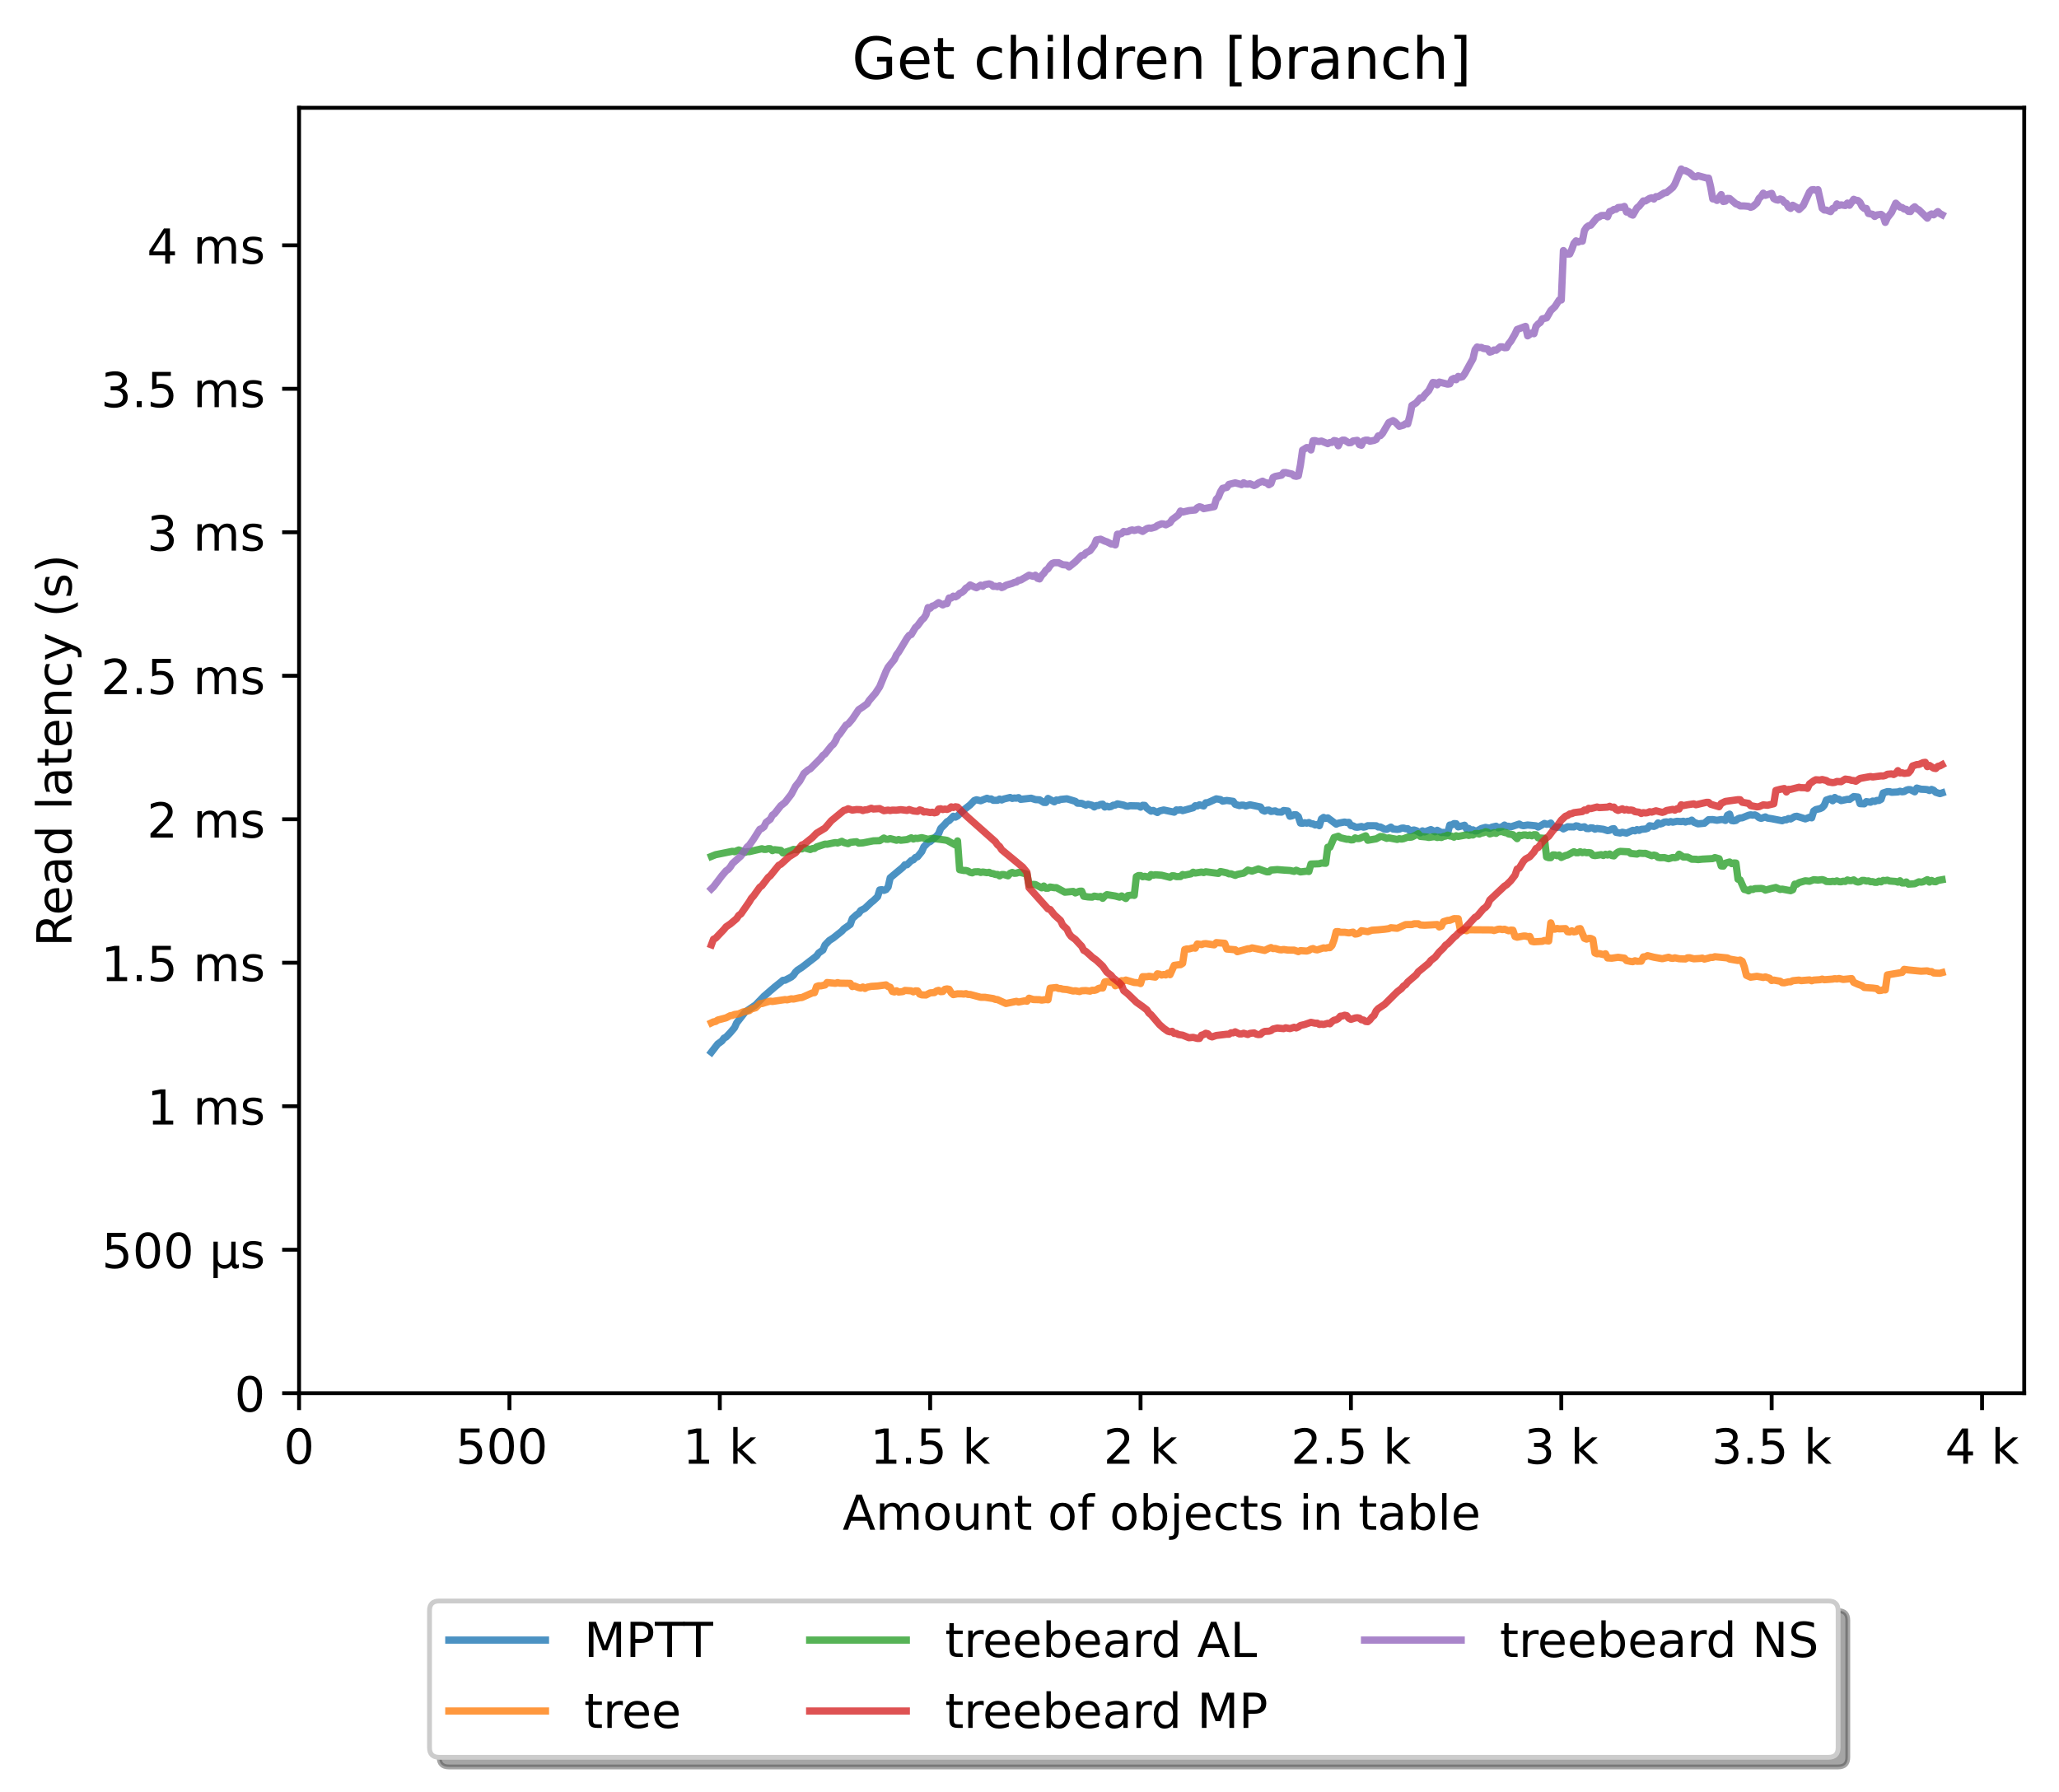 <?xml version="1.0" encoding="utf-8" standalone="no"?>
<!DOCTYPE svg PUBLIC "-//W3C//DTD SVG 1.1//EN"
  "http://www.w3.org/Graphics/SVG/1.1/DTD/svg11.dtd">
<!-- Created with matplotlib (https://matplotlib.org/) -->
<svg height="371.002pt" version="1.1" viewBox="0 0 426.229 371.002" width="426.229pt" xmlns="http://www.w3.org/2000/svg" xmlns:xlink="http://www.w3.org/1999/xlink">
 <defs>
  <style type="text/css">*{stroke-linecap:butt;stroke-linejoin:round;}</style>
 </defs>
 <g id="figure_1">
  <g id="patch_1">
   <path d="M 0 371.002 
L 426.229 371.002 
L 426.229 0 
L 0 0 
z
" style="fill:#ffffff;"/>
  </g>
  <g id="axes_1">
   <g id="patch_2">
    <path d="M 61.909 288.43 
L 419.029 288.43 
L 419.029 22.318 
L 61.909 22.318 
z
" style="fill:#ffffff;"/>
   </g>
   <g id="matplotlib.axis_1">
    <g id="xtick_1">
     <g id="line2d_1">
      <defs>
       <path d="M 0 0 
L 0 3.5 
" id="m7a02c27dcd" style="stroke:#000000;stroke-width:0.8;"/>
      </defs>
      <g>
       <use style="stroke:#000000;stroke-width:0.8;" x="61.909" xlink:href="#m7a02c27dcd" y="288.43"/>
      </g>
     </g>
     <g id="text_1">
      <!-- 0 -->
      <g transform="translate(58.728 303.029)scale(0.1 -0.1)">
       <defs>
        <path d="M 31.781 66.406 
Q 24.172 66.406 20.328 58.906 
Q 16.5 51.422 16.5 36.375 
Q 16.5 21.391 20.328 13.891 
Q 24.172 6.391 31.781 6.391 
Q 39.453 6.391 43.281 13.891 
Q 47.125 21.391 47.125 36.375 
Q 47.125 51.422 43.281 58.906 
Q 39.453 66.406 31.781 66.406 
z
M 31.781 74.219 
Q 44.047 74.219 50.516 64.516 
Q 56.984 54.828 56.984 36.375 
Q 56.984 17.969 50.516 8.266 
Q 44.047 -1.422 31.781 -1.422 
Q 19.531 -1.422 13.062 8.266 
Q 6.594 17.969 6.594 36.375 
Q 6.594 54.828 13.062 64.516 
Q 19.531 74.219 31.781 74.219 
z
" id="DejaVuSans-48"/>
       </defs>
       <use xlink:href="#DejaVuSans-48"/>
      </g>
     </g>
    </g>
    <g id="xtick_2">
     <g id="line2d_2">
      <g>
       <use style="stroke:#000000;stroke-width:0.8;" x="105.458" xlink:href="#m7a02c27dcd" y="288.43"/>
      </g>
     </g>
     <g id="text_2">
      <!-- 500  -->
      <g transform="translate(94.325 303.029)scale(0.1 -0.1)">
       <defs>
        <path d="M 10.797 72.906 
L 49.516 72.906 
L 49.516 64.594 
L 19.828 64.594 
L 19.828 46.734 
Q 21.969 47.469 24.109 47.828 
Q 26.266 48.188 28.422 48.188 
Q 40.625 48.188 47.75 41.5 
Q 54.891 34.812 54.891 23.391 
Q 54.891 11.625 47.562 5.094 
Q 40.234 -1.422 26.906 -1.422 
Q 22.312 -1.422 17.547 -0.641 
Q 12.797 0.141 7.719 1.703 
L 7.719 11.625 
Q 12.109 9.234 16.797 8.062 
Q 21.484 6.891 26.703 6.891 
Q 35.156 6.891 40.078 11.328 
Q 45.016 15.766 45.016 23.391 
Q 45.016 31 40.078 35.438 
Q 35.156 39.891 26.703 39.891 
Q 22.75 39.891 18.812 39.016 
Q 14.891 38.141 10.797 36.281 
z
" id="DejaVuSans-53"/>
        <path id="DejaVuSans-32"/>
       </defs>
       <use xlink:href="#DejaVuSans-53"/>
       <use x="63.623" xlink:href="#DejaVuSans-48"/>
       <use x="127.246" xlink:href="#DejaVuSans-48"/>
       <use x="190.869" xlink:href="#DejaVuSans-32"/>
      </g>
     </g>
    </g>
    <g id="xtick_3">
     <g id="line2d_3">
      <g>
       <use style="stroke:#000000;stroke-width:0.8;" x="149.007" xlink:href="#m7a02c27dcd" y="288.43"/>
      </g>
     </g>
     <g id="text_3">
      <!-- 1 k -->
      <g transform="translate(141.341 303.029)scale(0.1 -0.1)">
       <defs>
        <path d="M 12.406 8.297 
L 28.516 8.297 
L 28.516 63.922 
L 10.984 60.406 
L 10.984 69.391 
L 28.422 72.906 
L 38.281 72.906 
L 38.281 8.297 
L 54.391 8.297 
L 54.391 0 
L 12.406 0 
z
" id="DejaVuSans-49"/>
        <path d="M 9.078 75.984 
L 18.109 75.984 
L 18.109 31.109 
L 44.922 54.688 
L 56.391 54.688 
L 27.391 29.109 
L 57.625 0 
L 45.906 0 
L 18.109 26.703 
L 18.109 0 
L 9.078 0 
z
" id="DejaVuSans-107"/>
       </defs>
       <use xlink:href="#DejaVuSans-49"/>
       <use x="63.623" xlink:href="#DejaVuSans-32"/>
       <use x="95.41" xlink:href="#DejaVuSans-107"/>
      </g>
     </g>
    </g>
    <g id="xtick_4">
     <g id="line2d_4">
      <g>
       <use style="stroke:#000000;stroke-width:0.8;" x="192.555" xlink:href="#m7a02c27dcd" y="288.43"/>
      </g>
     </g>
     <g id="text_4">
      <!-- 1.5 k -->
      <g transform="translate(180.119 303.029)scale(0.1 -0.1)">
       <defs>
        <path d="M 10.688 12.406 
L 21 12.406 
L 21 0 
L 10.688 0 
z
" id="DejaVuSans-46"/>
       </defs>
       <use xlink:href="#DejaVuSans-49"/>
       <use x="63.623" xlink:href="#DejaVuSans-46"/>
       <use x="95.41" xlink:href="#DejaVuSans-53"/>
       <use x="159.033" xlink:href="#DejaVuSans-32"/>
       <use x="190.82" xlink:href="#DejaVuSans-107"/>
      </g>
     </g>
    </g>
    <g id="xtick_5">
     <g id="line2d_5">
      <g>
       <use style="stroke:#000000;stroke-width:0.8;" x="236.104" xlink:href="#m7a02c27dcd" y="288.43"/>
      </g>
     </g>
     <g id="text_5">
      <!-- 2 k -->
      <g transform="translate(228.438 303.029)scale(0.1 -0.1)">
       <defs>
        <path d="M 19.188 8.297 
L 53.609 8.297 
L 53.609 0 
L 7.328 0 
L 7.328 8.297 
Q 12.938 14.109 22.625 23.891 
Q 32.328 33.688 34.812 36.531 
Q 39.547 41.844 41.422 45.531 
Q 43.312 49.219 43.312 52.781 
Q 43.312 58.594 39.234 62.25 
Q 35.156 65.922 28.609 65.922 
Q 23.969 65.922 18.812 64.312 
Q 13.672 62.703 7.812 59.422 
L 7.812 69.391 
Q 13.766 71.781 18.938 73 
Q 24.125 74.219 28.422 74.219 
Q 39.75 74.219 46.484 68.547 
Q 53.219 62.891 53.219 53.422 
Q 53.219 48.922 51.531 44.891 
Q 49.859 40.875 45.406 35.406 
Q 44.188 33.984 37.641 27.219 
Q 31.109 20.453 19.188 8.297 
z
" id="DejaVuSans-50"/>
       </defs>
       <use xlink:href="#DejaVuSans-50"/>
       <use x="63.623" xlink:href="#DejaVuSans-32"/>
       <use x="95.41" xlink:href="#DejaVuSans-107"/>
      </g>
     </g>
    </g>
    <g id="xtick_6">
     <g id="line2d_6">
      <g>
       <use style="stroke:#000000;stroke-width:0.8;" x="279.652" xlink:href="#m7a02c27dcd" y="288.43"/>
      </g>
     </g>
     <g id="text_6">
      <!-- 2.5 k -->
      <g transform="translate(267.216 303.029)scale(0.1 -0.1)">
       <use xlink:href="#DejaVuSans-50"/>
       <use x="63.623" xlink:href="#DejaVuSans-46"/>
       <use x="95.41" xlink:href="#DejaVuSans-53"/>
       <use x="159.033" xlink:href="#DejaVuSans-32"/>
       <use x="190.82" xlink:href="#DejaVuSans-107"/>
      </g>
     </g>
    </g>
    <g id="xtick_7">
     <g id="line2d_7">
      <g>
       <use style="stroke:#000000;stroke-width:0.8;" x="323.201" xlink:href="#m7a02c27dcd" y="288.43"/>
      </g>
     </g>
     <g id="text_7">
      <!-- 3 k -->
      <g transform="translate(315.535 303.029)scale(0.1 -0.1)">
       <defs>
        <path d="M 40.578 39.312 
Q 47.656 37.797 51.625 33 
Q 55.609 28.219 55.609 21.188 
Q 55.609 10.406 48.188 4.484 
Q 40.766 -1.422 27.094 -1.422 
Q 22.516 -1.422 17.656 -0.516 
Q 12.797 0.391 7.625 2.203 
L 7.625 11.719 
Q 11.719 9.328 16.594 8.109 
Q 21.484 6.891 26.812 6.891 
Q 36.078 6.891 40.938 10.547 
Q 45.797 14.203 45.797 21.188 
Q 45.797 27.641 41.281 31.266 
Q 36.766 34.906 28.719 34.906 
L 20.219 34.906 
L 20.219 43.016 
L 29.109 43.016 
Q 36.375 43.016 40.234 45.922 
Q 44.094 48.828 44.094 54.297 
Q 44.094 59.906 40.109 62.906 
Q 36.141 65.922 28.719 65.922 
Q 24.656 65.922 20.016 65.031 
Q 15.375 64.156 9.812 62.312 
L 9.812 71.094 
Q 15.438 72.656 20.344 73.438 
Q 25.25 74.219 29.594 74.219 
Q 40.828 74.219 47.359 69.109 
Q 53.906 64.016 53.906 55.328 
Q 53.906 49.266 50.438 45.094 
Q 46.969 40.922 40.578 39.312 
z
" id="DejaVuSans-51"/>
       </defs>
       <use xlink:href="#DejaVuSans-51"/>
       <use x="63.623" xlink:href="#DejaVuSans-32"/>
       <use x="95.41" xlink:href="#DejaVuSans-107"/>
      </g>
     </g>
    </g>
    <g id="xtick_8">
     <g id="line2d_8">
      <g>
       <use style="stroke:#000000;stroke-width:0.8;" x="366.749" xlink:href="#m7a02c27dcd" y="288.43"/>
      </g>
     </g>
     <g id="text_8">
      <!-- 3.5 k -->
      <g transform="translate(354.313 303.029)scale(0.1 -0.1)">
       <use xlink:href="#DejaVuSans-51"/>
       <use x="63.623" xlink:href="#DejaVuSans-46"/>
       <use x="95.41" xlink:href="#DejaVuSans-53"/>
       <use x="159.033" xlink:href="#DejaVuSans-32"/>
       <use x="190.82" xlink:href="#DejaVuSans-107"/>
      </g>
     </g>
    </g>
    <g id="xtick_9">
     <g id="line2d_9">
      <g>
       <use style="stroke:#000000;stroke-width:0.8;" x="410.298" xlink:href="#m7a02c27dcd" y="288.43"/>
      </g>
     </g>
     <g id="text_9">
      <!-- 4 k -->
      <g transform="translate(402.632 303.029)scale(0.1 -0.1)">
       <defs>
        <path d="M 37.797 64.312 
L 12.891 25.391 
L 37.797 25.391 
z
M 35.203 72.906 
L 47.609 72.906 
L 47.609 25.391 
L 58.016 25.391 
L 58.016 17.188 
L 47.609 17.188 
L 47.609 0 
L 37.797 0 
L 37.797 17.188 
L 4.891 17.188 
L 4.891 26.703 
z
" id="DejaVuSans-52"/>
       </defs>
       <use xlink:href="#DejaVuSans-52"/>
       <use x="63.623" xlink:href="#DejaVuSans-32"/>
       <use x="95.41" xlink:href="#DejaVuSans-107"/>
      </g>
     </g>
    </g>
    <g id="text_10">
     <!-- Amount of objects in table -->
     <g transform="translate(174.411 316.707)scale(0.1 -0.1)">
      <defs>
       <path d="M 34.188 63.188 
L 20.797 26.906 
L 47.609 26.906 
z
M 28.609 72.906 
L 39.797 72.906 
L 67.578 0 
L 57.328 0 
L 50.688 18.703 
L 17.828 18.703 
L 11.188 0 
L 0.781 0 
z
" id="DejaVuSans-65"/>
       <path d="M 52 44.188 
Q 55.375 50.25 60.062 53.125 
Q 64.75 56 71.094 56 
Q 79.641 56 84.281 50.016 
Q 88.922 44.047 88.922 33.016 
L 88.922 0 
L 79.891 0 
L 79.891 32.719 
Q 79.891 40.578 77.094 44.375 
Q 74.312 48.188 68.609 48.188 
Q 61.625 48.188 57.562 43.547 
Q 53.516 38.922 53.516 30.906 
L 53.516 0 
L 44.484 0 
L 44.484 32.719 
Q 44.484 40.625 41.703 44.406 
Q 38.922 48.188 33.109 48.188 
Q 26.219 48.188 22.156 43.531 
Q 18.109 38.875 18.109 30.906 
L 18.109 0 
L 9.078 0 
L 9.078 54.688 
L 18.109 54.688 
L 18.109 46.188 
Q 21.188 51.219 25.484 53.609 
Q 29.781 56 35.688 56 
Q 41.656 56 45.828 52.969 
Q 50 49.953 52 44.188 
z
" id="DejaVuSans-109"/>
       <path d="M 30.609 48.391 
Q 23.391 48.391 19.188 42.75 
Q 14.984 37.109 14.984 27.297 
Q 14.984 17.484 19.156 11.844 
Q 23.344 6.203 30.609 6.203 
Q 37.797 6.203 41.984 11.859 
Q 46.188 17.531 46.188 27.297 
Q 46.188 37.016 41.984 42.703 
Q 37.797 48.391 30.609 48.391 
z
M 30.609 56 
Q 42.328 56 49.016 48.375 
Q 55.719 40.766 55.719 27.297 
Q 55.719 13.875 49.016 6.219 
Q 42.328 -1.422 30.609 -1.422 
Q 18.844 -1.422 12.172 6.219 
Q 5.516 13.875 5.516 27.297 
Q 5.516 40.766 12.172 48.375 
Q 18.844 56 30.609 56 
z
" id="DejaVuSans-111"/>
       <path d="M 8.5 21.578 
L 8.5 54.688 
L 17.484 54.688 
L 17.484 21.922 
Q 17.484 14.156 20.5 10.266 
Q 23.531 6.391 29.594 6.391 
Q 36.859 6.391 41.078 11.031 
Q 45.312 15.672 45.312 23.688 
L 45.312 54.688 
L 54.297 54.688 
L 54.297 0 
L 45.312 0 
L 45.312 8.406 
Q 42.047 3.422 37.719 1 
Q 33.406 -1.422 27.688 -1.422 
Q 18.266 -1.422 13.375 4.438 
Q 8.5 10.297 8.5 21.578 
z
M 31.109 56 
z
" id="DejaVuSans-117"/>
       <path d="M 54.891 33.016 
L 54.891 0 
L 45.906 0 
L 45.906 32.719 
Q 45.906 40.484 42.875 44.328 
Q 39.844 48.188 33.797 48.188 
Q 26.516 48.188 22.312 43.547 
Q 18.109 38.922 18.109 30.906 
L 18.109 0 
L 9.078 0 
L 9.078 54.688 
L 18.109 54.688 
L 18.109 46.188 
Q 21.344 51.125 25.703 53.562 
Q 30.078 56 35.797 56 
Q 45.219 56 50.047 50.172 
Q 54.891 44.344 54.891 33.016 
z
" id="DejaVuSans-110"/>
       <path d="M 18.312 70.219 
L 18.312 54.688 
L 36.812 54.688 
L 36.812 47.703 
L 18.312 47.703 
L 18.312 18.016 
Q 18.312 11.328 20.141 9.422 
Q 21.969 7.516 27.594 7.516 
L 36.812 7.516 
L 36.812 0 
L 27.594 0 
Q 17.188 0 13.234 3.875 
Q 9.281 7.766 9.281 18.016 
L 9.281 47.703 
L 2.688 47.703 
L 2.688 54.688 
L 9.281 54.688 
L 9.281 70.219 
z
" id="DejaVuSans-116"/>
       <path d="M 37.109 75.984 
L 37.109 68.5 
L 28.516 68.5 
Q 23.688 68.5 21.797 66.547 
Q 19.922 64.594 19.922 59.516 
L 19.922 54.688 
L 34.719 54.688 
L 34.719 47.703 
L 19.922 47.703 
L 19.922 0 
L 10.891 0 
L 10.891 47.703 
L 2.297 47.703 
L 2.297 54.688 
L 10.891 54.688 
L 10.891 58.5 
Q 10.891 67.625 15.141 71.797 
Q 19.391 75.984 28.609 75.984 
z
" id="DejaVuSans-102"/>
       <path d="M 48.688 27.297 
Q 48.688 37.203 44.609 42.844 
Q 40.531 48.484 33.406 48.484 
Q 26.266 48.484 22.188 42.844 
Q 18.109 37.203 18.109 27.297 
Q 18.109 17.391 22.188 11.75 
Q 26.266 6.109 33.406 6.109 
Q 40.531 6.109 44.609 11.75 
Q 48.688 17.391 48.688 27.297 
z
M 18.109 46.391 
Q 20.953 51.266 25.266 53.625 
Q 29.594 56 35.594 56 
Q 45.562 56 51.781 48.094 
Q 58.016 40.188 58.016 27.297 
Q 58.016 14.406 51.781 6.484 
Q 45.562 -1.422 35.594 -1.422 
Q 29.594 -1.422 25.266 0.953 
Q 20.953 3.328 18.109 8.203 
L 18.109 0 
L 9.078 0 
L 9.078 75.984 
L 18.109 75.984 
z
" id="DejaVuSans-98"/>
       <path d="M 9.422 54.688 
L 18.406 54.688 
L 18.406 -0.984 
Q 18.406 -11.422 14.422 -16.109 
Q 10.453 -20.797 1.609 -20.797 
L -1.812 -20.797 
L -1.812 -13.188 
L 0.594 -13.188 
Q 5.719 -13.188 7.562 -10.812 
Q 9.422 -8.453 9.422 -0.984 
z
M 9.422 75.984 
L 18.406 75.984 
L 18.406 64.594 
L 9.422 64.594 
z
" id="DejaVuSans-106"/>
       <path d="M 56.203 29.594 
L 56.203 25.203 
L 14.891 25.203 
Q 15.484 15.922 20.484 11.062 
Q 25.484 6.203 34.422 6.203 
Q 39.594 6.203 44.453 7.469 
Q 49.312 8.734 54.109 11.281 
L 54.109 2.781 
Q 49.266 0.734 44.188 -0.344 
Q 39.109 -1.422 33.891 -1.422 
Q 20.797 -1.422 13.156 6.188 
Q 5.516 13.812 5.516 26.812 
Q 5.516 40.234 12.766 48.109 
Q 20.016 56 32.328 56 
Q 43.359 56 49.781 48.891 
Q 56.203 41.797 56.203 29.594 
z
M 47.219 32.234 
Q 47.125 39.594 43.094 43.984 
Q 39.062 48.391 32.422 48.391 
Q 24.906 48.391 20.391 44.141 
Q 15.875 39.891 15.188 32.172 
z
" id="DejaVuSans-101"/>
       <path d="M 48.781 52.594 
L 48.781 44.188 
Q 44.969 46.297 41.141 47.344 
Q 37.312 48.391 33.406 48.391 
Q 24.656 48.391 19.812 42.844 
Q 14.984 37.312 14.984 27.297 
Q 14.984 17.281 19.812 11.734 
Q 24.656 6.203 33.406 6.203 
Q 37.312 6.203 41.141 7.25 
Q 44.969 8.297 48.781 10.406 
L 48.781 2.094 
Q 45.016 0.344 40.984 -0.531 
Q 36.969 -1.422 32.422 -1.422 
Q 20.062 -1.422 12.781 6.344 
Q 5.516 14.109 5.516 27.297 
Q 5.516 40.672 12.859 48.328 
Q 20.219 56 33.016 56 
Q 37.156 56 41.109 55.141 
Q 45.062 54.297 48.781 52.594 
z
" id="DejaVuSans-99"/>
       <path d="M 44.281 53.078 
L 44.281 44.578 
Q 40.484 46.531 36.375 47.5 
Q 32.281 48.484 27.875 48.484 
Q 21.188 48.484 17.844 46.438 
Q 14.5 44.391 14.5 40.281 
Q 14.5 37.156 16.891 35.375 
Q 19.281 33.594 26.516 31.984 
L 29.594 31.297 
Q 39.156 29.25 43.188 25.516 
Q 47.219 21.781 47.219 15.094 
Q 47.219 7.469 41.188 3.016 
Q 35.156 -1.422 24.609 -1.422 
Q 20.219 -1.422 15.453 -0.562 
Q 10.688 0.297 5.422 2 
L 5.422 11.281 
Q 10.406 8.688 15.234 7.391 
Q 20.062 6.109 24.812 6.109 
Q 31.156 6.109 34.562 8.281 
Q 37.984 10.453 37.984 14.406 
Q 37.984 18.062 35.516 20.016 
Q 33.062 21.969 24.703 23.781 
L 21.578 24.516 
Q 13.234 26.266 9.516 29.906 
Q 5.812 33.547 5.812 39.891 
Q 5.812 47.609 11.281 51.797 
Q 16.75 56 26.812 56 
Q 31.781 56 36.172 55.266 
Q 40.578 54.547 44.281 53.078 
z
" id="DejaVuSans-115"/>
       <path d="M 9.422 54.688 
L 18.406 54.688 
L 18.406 0 
L 9.422 0 
z
M 9.422 75.984 
L 18.406 75.984 
L 18.406 64.594 
L 9.422 64.594 
z
" id="DejaVuSans-105"/>
       <path d="M 34.281 27.484 
Q 23.391 27.484 19.188 25 
Q 14.984 22.516 14.984 16.5 
Q 14.984 11.719 18.141 8.906 
Q 21.297 6.109 26.703 6.109 
Q 34.188 6.109 38.703 11.406 
Q 43.219 16.703 43.219 25.484 
L 43.219 27.484 
z
M 52.203 31.203 
L 52.203 0 
L 43.219 0 
L 43.219 8.297 
Q 40.141 3.328 35.547 0.953 
Q 30.953 -1.422 24.312 -1.422 
Q 15.922 -1.422 10.953 3.297 
Q 6 8.016 6 15.922 
Q 6 25.141 12.172 29.828 
Q 18.359 34.516 30.609 34.516 
L 43.219 34.516 
L 43.219 35.406 
Q 43.219 41.609 39.141 45 
Q 35.062 48.391 27.688 48.391 
Q 23 48.391 18.547 47.266 
Q 14.109 46.141 10.016 43.891 
L 10.016 52.203 
Q 14.938 54.109 19.578 55.047 
Q 24.219 56 28.609 56 
Q 40.484 56 46.344 49.844 
Q 52.203 43.703 52.203 31.203 
z
" id="DejaVuSans-97"/>
       <path d="M 9.422 75.984 
L 18.406 75.984 
L 18.406 0 
L 9.422 0 
z
" id="DejaVuSans-108"/>
      </defs>
      <use xlink:href="#DejaVuSans-65"/>
      <use x="68.408" xlink:href="#DejaVuSans-109"/>
      <use x="165.82" xlink:href="#DejaVuSans-111"/>
      <use x="227.002" xlink:href="#DejaVuSans-117"/>
      <use x="290.381" xlink:href="#DejaVuSans-110"/>
      <use x="353.76" xlink:href="#DejaVuSans-116"/>
      <use x="392.969" xlink:href="#DejaVuSans-32"/>
      <use x="424.756" xlink:href="#DejaVuSans-111"/>
      <use x="485.938" xlink:href="#DejaVuSans-102"/>
      <use x="521.143" xlink:href="#DejaVuSans-32"/>
      <use x="552.93" xlink:href="#DejaVuSans-111"/>
      <use x="614.111" xlink:href="#DejaVuSans-98"/>
      <use x="677.588" xlink:href="#DejaVuSans-106"/>
      <use x="705.371" xlink:href="#DejaVuSans-101"/>
      <use x="766.895" xlink:href="#DejaVuSans-99"/>
      <use x="821.875" xlink:href="#DejaVuSans-116"/>
      <use x="861.084" xlink:href="#DejaVuSans-115"/>
      <use x="913.184" xlink:href="#DejaVuSans-32"/>
      <use x="944.971" xlink:href="#DejaVuSans-105"/>
      <use x="972.754" xlink:href="#DejaVuSans-110"/>
      <use x="1036.133" xlink:href="#DejaVuSans-32"/>
      <use x="1067.92" xlink:href="#DejaVuSans-116"/>
      <use x="1107.129" xlink:href="#DejaVuSans-97"/>
      <use x="1168.408" xlink:href="#DejaVuSans-98"/>
      <use x="1231.885" xlink:href="#DejaVuSans-108"/>
      <use x="1259.668" xlink:href="#DejaVuSans-101"/>
     </g>
    </g>
   </g>
   <g id="matplotlib.axis_2">
    <g id="ytick_1">
     <g id="line2d_10">
      <defs>
       <path d="M 0 0 
L -3.5 0 
" id="m1f950e40c1" style="stroke:#000000;stroke-width:0.8;"/>
      </defs>
      <g>
       <use style="stroke:#000000;stroke-width:0.8;" x="61.909" xlink:href="#m1f950e40c1" y="288.43"/>
      </g>
     </g>
     <g id="text_11">
      <!-- 0 -->
      <g transform="translate(48.547 292.229)scale(0.1 -0.1)">
       <use xlink:href="#DejaVuSans-48"/>
      </g>
     </g>
    </g>
    <g id="ytick_2">
     <g id="line2d_11">
      <g>
       <use style="stroke:#000000;stroke-width:0.8;" x="61.909" xlink:href="#m1f950e40c1" y="258.724"/>
      </g>
     </g>
     <g id="text_12">
      <!-- 500 µs -->
      <g transform="translate(21.072 262.523)scale(0.1 -0.1)">
       <defs>
        <path d="M 8.5 -20.797 
L 8.5 54.688 
L 17.484 54.688 
L 17.484 20.703 
Q 17.484 13.625 20.844 10 
Q 24.219 6.391 30.812 6.391 
Q 38.031 6.391 41.672 10.484 
Q 45.312 14.594 45.312 22.797 
L 45.312 54.688 
L 54.297 54.688 
L 54.297 12.594 
Q 54.297 9.672 55.141 8.281 
Q 56 6.891 57.812 6.891 
Q 58.25 6.891 59.031 7.156 
Q 59.812 7.422 61.188 8.016 
L 61.188 0.781 
Q 59.188 -0.344 57.391 -0.875 
Q 55.609 -1.422 53.906 -1.422 
Q 50.531 -1.422 48.531 0.484 
Q 46.531 2.391 45.797 6.297 
Q 43.359 2.438 39.812 0.5 
Q 36.281 -1.422 31.5 -1.422 
Q 26.516 -1.422 23.016 0.484 
Q 19.531 2.391 17.484 6.203 
L 17.484 -20.797 
z
" id="DejaVuSans-181"/>
       </defs>
       <use xlink:href="#DejaVuSans-53"/>
       <use x="63.623" xlink:href="#DejaVuSans-48"/>
       <use x="127.246" xlink:href="#DejaVuSans-48"/>
       <use x="190.869" xlink:href="#DejaVuSans-32"/>
       <use x="222.656" xlink:href="#DejaVuSans-181"/>
       <use x="286.279" xlink:href="#DejaVuSans-115"/>
      </g>
     </g>
    </g>
    <g id="ytick_3">
     <g id="line2d_12">
      <g>
       <use style="stroke:#000000;stroke-width:0.8;" x="61.909" xlink:href="#m1f950e40c1" y="229.018"/>
      </g>
     </g>
     <g id="text_13">
      <!-- 1 ms -->
      <g transform="translate(30.419 232.817)scale(0.1 -0.1)">
       <use xlink:href="#DejaVuSans-49"/>
       <use x="63.623" xlink:href="#DejaVuSans-32"/>
       <use x="95.41" xlink:href="#DejaVuSans-109"/>
       <use x="192.822" xlink:href="#DejaVuSans-115"/>
      </g>
     </g>
    </g>
    <g id="ytick_4">
     <g id="line2d_13">
      <g>
       <use style="stroke:#000000;stroke-width:0.8;" x="61.909" xlink:href="#m1f950e40c1" y="199.312"/>
      </g>
     </g>
     <g id="text_14">
      <!-- 1.5 ms -->
      <g transform="translate(20.878 203.111)scale(0.1 -0.1)">
       <use xlink:href="#DejaVuSans-49"/>
       <use x="63.623" xlink:href="#DejaVuSans-46"/>
       <use x="95.41" xlink:href="#DejaVuSans-53"/>
       <use x="159.033" xlink:href="#DejaVuSans-32"/>
       <use x="190.82" xlink:href="#DejaVuSans-109"/>
       <use x="288.232" xlink:href="#DejaVuSans-115"/>
      </g>
     </g>
    </g>
    <g id="ytick_5">
     <g id="line2d_14">
      <g>
       <use style="stroke:#000000;stroke-width:0.8;" x="61.909" xlink:href="#m1f950e40c1" y="169.606"/>
      </g>
     </g>
     <g id="text_15">
      <!-- 2 ms -->
      <g transform="translate(30.419 173.405)scale(0.1 -0.1)">
       <use xlink:href="#DejaVuSans-50"/>
       <use x="63.623" xlink:href="#DejaVuSans-32"/>
       <use x="95.41" xlink:href="#DejaVuSans-109"/>
       <use x="192.822" xlink:href="#DejaVuSans-115"/>
      </g>
     </g>
    </g>
    <g id="ytick_6">
     <g id="line2d_15">
      <g>
       <use style="stroke:#000000;stroke-width:0.8;" x="61.909" xlink:href="#m1f950e40c1" y="139.9"/>
      </g>
     </g>
     <g id="text_16">
      <!-- 2.5 ms -->
      <g transform="translate(20.878 143.699)scale(0.1 -0.1)">
       <use xlink:href="#DejaVuSans-50"/>
       <use x="63.623" xlink:href="#DejaVuSans-46"/>
       <use x="95.41" xlink:href="#DejaVuSans-53"/>
       <use x="159.033" xlink:href="#DejaVuSans-32"/>
       <use x="190.82" xlink:href="#DejaVuSans-109"/>
       <use x="288.232" xlink:href="#DejaVuSans-115"/>
      </g>
     </g>
    </g>
    <g id="ytick_7">
     <g id="line2d_16">
      <g>
       <use style="stroke:#000000;stroke-width:0.8;" x="61.909" xlink:href="#m1f950e40c1" y="110.194"/>
      </g>
     </g>
     <g id="text_17">
      <!-- 3 ms -->
      <g transform="translate(30.419 113.993)scale(0.1 -0.1)">
       <use xlink:href="#DejaVuSans-51"/>
       <use x="63.623" xlink:href="#DejaVuSans-32"/>
       <use x="95.41" xlink:href="#DejaVuSans-109"/>
       <use x="192.822" xlink:href="#DejaVuSans-115"/>
      </g>
     </g>
    </g>
    <g id="ytick_8">
     <g id="line2d_17">
      <g>
       <use style="stroke:#000000;stroke-width:0.8;" x="61.909" xlink:href="#m1f950e40c1" y="80.488"/>
      </g>
     </g>
     <g id="text_18">
      <!-- 3.5 ms -->
      <g transform="translate(20.878 84.287)scale(0.1 -0.1)">
       <use xlink:href="#DejaVuSans-51"/>
       <use x="63.623" xlink:href="#DejaVuSans-46"/>
       <use x="95.41" xlink:href="#DejaVuSans-53"/>
       <use x="159.033" xlink:href="#DejaVuSans-32"/>
       <use x="190.82" xlink:href="#DejaVuSans-109"/>
       <use x="288.232" xlink:href="#DejaVuSans-115"/>
      </g>
     </g>
    </g>
    <g id="ytick_9">
     <g id="line2d_18">
      <g>
       <use style="stroke:#000000;stroke-width:0.8;" x="61.909" xlink:href="#m1f950e40c1" y="50.781"/>
      </g>
     </g>
     <g id="text_19">
      <!-- 4 ms -->
      <g transform="translate(30.419 54.581)scale(0.1 -0.1)">
       <use xlink:href="#DejaVuSans-52"/>
       <use x="63.623" xlink:href="#DejaVuSans-32"/>
       <use x="95.41" xlink:href="#DejaVuSans-109"/>
       <use x="192.822" xlink:href="#DejaVuSans-115"/>
      </g>
     </g>
    </g>
    <g id="text_20">
     <!-- Read latency (s) -->
     <g transform="translate(14.798 195.99)rotate(-90)scale(0.1 -0.1)">
      <defs>
       <path d="M 44.391 34.188 
Q 47.562 33.109 50.562 29.594 
Q 53.562 26.078 56.594 19.922 
L 66.609 0 
L 56 0 
L 46.688 18.703 
Q 43.062 26.031 39.672 28.422 
Q 36.281 30.812 30.422 30.812 
L 19.672 30.812 
L 19.672 0 
L 9.812 0 
L 9.812 72.906 
L 32.078 72.906 
Q 44.578 72.906 50.734 67.672 
Q 56.891 62.453 56.891 51.906 
Q 56.891 45.016 53.688 40.469 
Q 50.484 35.938 44.391 34.188 
z
M 19.672 64.797 
L 19.672 38.922 
L 32.078 38.922 
Q 39.203 38.922 42.844 42.219 
Q 46.484 45.516 46.484 51.906 
Q 46.484 58.297 42.844 61.547 
Q 39.203 64.797 32.078 64.797 
z
" id="DejaVuSans-82"/>
       <path d="M 45.406 46.391 
L 45.406 75.984 
L 54.391 75.984 
L 54.391 0 
L 45.406 0 
L 45.406 8.203 
Q 42.578 3.328 38.25 0.953 
Q 33.938 -1.422 27.875 -1.422 
Q 17.969 -1.422 11.734 6.484 
Q 5.516 14.406 5.516 27.297 
Q 5.516 40.188 11.734 48.094 
Q 17.969 56 27.875 56 
Q 33.938 56 38.25 53.625 
Q 42.578 51.266 45.406 46.391 
z
M 14.797 27.297 
Q 14.797 17.391 18.875 11.75 
Q 22.953 6.109 30.078 6.109 
Q 37.203 6.109 41.297 11.75 
Q 45.406 17.391 45.406 27.297 
Q 45.406 37.203 41.297 42.844 
Q 37.203 48.484 30.078 48.484 
Q 22.953 48.484 18.875 42.844 
Q 14.797 37.203 14.797 27.297 
z
" id="DejaVuSans-100"/>
       <path d="M 32.172 -5.078 
Q 28.375 -14.844 24.75 -17.812 
Q 21.141 -20.797 15.094 -20.797 
L 7.906 -20.797 
L 7.906 -13.281 
L 13.188 -13.281 
Q 16.891 -13.281 18.938 -11.516 
Q 21 -9.766 23.484 -3.219 
L 25.094 0.875 
L 2.984 54.688 
L 12.5 54.688 
L 29.594 11.922 
L 46.688 54.688 
L 56.203 54.688 
z
" id="DejaVuSans-121"/>
       <path d="M 31 75.875 
Q 24.469 64.656 21.281 53.656 
Q 18.109 42.672 18.109 31.391 
Q 18.109 20.125 21.312 9.062 
Q 24.516 -2 31 -13.188 
L 23.188 -13.188 
Q 15.875 -1.703 12.234 9.375 
Q 8.594 20.453 8.594 31.391 
Q 8.594 42.281 12.203 53.312 
Q 15.828 64.359 23.188 75.875 
z
" id="DejaVuSans-40"/>
       <path d="M 8.016 75.875 
L 15.828 75.875 
Q 23.141 64.359 26.781 53.312 
Q 30.422 42.281 30.422 31.391 
Q 30.422 20.453 26.781 9.375 
Q 23.141 -1.703 15.828 -13.188 
L 8.016 -13.188 
Q 14.5 -2 17.703 9.062 
Q 20.906 20.125 20.906 31.391 
Q 20.906 42.672 17.703 53.656 
Q 14.5 64.656 8.016 75.875 
z
" id="DejaVuSans-41"/>
      </defs>
      <use xlink:href="#DejaVuSans-82"/>
      <use x="64.982" xlink:href="#DejaVuSans-101"/>
      <use x="126.506" xlink:href="#DejaVuSans-97"/>
      <use x="187.785" xlink:href="#DejaVuSans-100"/>
      <use x="251.262" xlink:href="#DejaVuSans-32"/>
      <use x="283.049" xlink:href="#DejaVuSans-108"/>
      <use x="310.832" xlink:href="#DejaVuSans-97"/>
      <use x="372.111" xlink:href="#DejaVuSans-116"/>
      <use x="411.32" xlink:href="#DejaVuSans-101"/>
      <use x="472.844" xlink:href="#DejaVuSans-110"/>
      <use x="536.223" xlink:href="#DejaVuSans-99"/>
      <use x="591.203" xlink:href="#DejaVuSans-121"/>
      <use x="650.383" xlink:href="#DejaVuSans-32"/>
      <use x="682.17" xlink:href="#DejaVuSans-40"/>
      <use x="721.184" xlink:href="#DejaVuSans-115"/>
      <use x="773.283" xlink:href="#DejaVuSans-41"/>
     </g>
    </g>
   </g>
   <g id="line2d_19">
    <path clip-path="url(#pf737ec4330)" d="M 147.265 217.828 
L 148.571 216.142 
L 149.442 215.508 
L 149.877 214.927 
L 150.313 214.692 
L 151.184 213.781 
L 152.055 212.747 
L 152.49 211.767 
L 154.232 209.53 
L 156.41 208.053 
L 158.152 206.245 
L 160.329 204.368 
L 161.636 203.323 
L 162.071 202.955 
L 162.507 202.934 
L 163.813 202.259 
L 164.249 201.878 
L 164.684 201.242 
L 165.119 200.829 
L 165.99 200.271 
L 169.039 197.916 
L 169.474 197.298 
L 170.345 196.684 
L 170.781 195.639 
L 171.652 194.725 
L 172.523 194.16 
L 174.265 192.772 
L 174.7 192.295 
L 176.007 191.38 
L 176.442 190.159 
L 177.313 189.374 
L 177.749 189.103 
L 178.184 188.499 
L 179.055 188.043 
L 180.361 186.805 
L 180.797 186.47 
L 181.668 185.644 
L 182.103 184.245 
L 182.539 184.182 
L 182.974 184.334 
L 183.41 184.166 
L 183.845 183.623 
L 184.281 181.728 
L 186.894 179.551 
L 187.329 179.027 
L 187.765 179.025 
L 188.636 178.164 
L 189.071 178.004 
L 189.507 177.518 
L 189.942 177.371 
L 190.813 176.297 
L 191.249 175.303 
L 192.12 174.404 
L 192.555 174.229 
L 193.862 173.108 
L 194.297 172.598 
L 194.732 171.516 
L 195.603 170.64 
L 196.039 170.119 
L 196.474 169.892 
L 197.345 168.986 
L 197.781 169.168 
L 198.216 168.922 
L 199.523 167.667 
L 200.829 166.626 
L 201.7 165.723 
L 202.136 165.575 
L 203.007 165.777 
L 204.313 165.257 
L 204.749 165.426 
L 205.184 165.4 
L 205.62 165.685 
L 206.491 165.679 
L 206.926 165.424 
L 207.362 165.617 
L 207.797 165.416 
L 209.104 165.101 
L 209.539 165.302 
L 209.974 165.207 
L 210.41 165.245 
L 210.845 165.129 
L 211.281 165.486 
L 213.458 165.25 
L 214.329 165.542 
L 215.2 165.584 
L 216.071 166.119 
L 216.507 166.136 
L 216.942 165.297 
L 218.249 165.999 
L 218.684 165.617 
L 219.12 165.676 
L 219.555 165.502 
L 220.862 165.372 
L 222.604 165.895 
L 223.039 166.282 
L 223.91 166.318 
L 224.781 166.684 
L 225.216 166.494 
L 226.087 166.707 
L 226.523 167.061 
L 226.958 166.769 
L 227.394 166.754 
L 227.829 166.536 
L 228.265 166.486 
L 228.7 167.075 
L 229.136 166.901 
L 229.571 167.052 
L 230.007 166.972 
L 230.442 166.695 
L 230.878 166.664 
L 231.313 166.414 
L 232.62 166.678 
L 233.055 166.867 
L 233.491 166.92 
L 233.926 166.806 
L 235.668 166.842 
L 236.104 167.103 
L 236.539 166.719 
L 236.975 166.737 
L 237.41 167.3 
L 238.281 167.929 
L 238.717 167.777 
L 239.588 168.213 
L 240.023 167.891 
L 240.894 167.685 
L 243.071 168.142 
L 243.507 167.671 
L 243.942 167.715 
L 244.378 167.626 
L 244.813 167.822 
L 246.991 167.231 
L 247.426 166.807 
L 247.862 166.851 
L 248.297 166.615 
L 249.168 166.854 
L 249.604 166.195 
L 250.039 166.168 
L 251.781 165.38 
L 252.652 165.532 
L 253.088 165.855 
L 253.959 165.712 
L 255.265 165.893 
L 255.7 166.516 
L 256.571 166.784 
L 257.007 166.68 
L 257.442 166.691 
L 257.878 166.863 
L 258.749 166.608 
L 260.926 167.062 
L 261.362 167.735 
L 261.797 167.925 
L 262.233 167.732 
L 262.668 167.707 
L 263.104 167.995 
L 263.975 167.866 
L 264.41 168.097 
L 265.281 168.135 
L 265.717 167.794 
L 266.588 167.892 
L 267.023 168.987 
L 267.459 168.897 
L 267.894 168.668 
L 268.33 168.689 
L 268.765 169.059 
L 269.201 170.397 
L 269.636 170.453 
L 270.072 170.325 
L 270.507 170.416 
L 270.942 170.28 
L 271.378 170.506 
L 271.813 170.566 
L 272.249 170.786 
L 272.684 170.696 
L 273.12 170.937 
L 273.555 169.539 
L 273.991 169.23 
L 274.426 169.431 
L 274.862 169.324 
L 276.604 170.621 
L 277.039 170.42 
L 278.346 170.184 
L 278.781 170.286 
L 279.217 170.246 
L 279.652 170.915 
L 280.088 170.961 
L 280.523 171.212 
L 280.959 171.268 
L 281.83 171.102 
L 282.265 171.248 
L 282.701 171.152 
L 283.136 170.94 
L 284.878 170.955 
L 285.314 171.217 
L 285.749 171.207 
L 286.62 171.658 
L 287.055 171.702 
L 287.926 171.236 
L 288.362 171.624 
L 289.233 171.707 
L 289.668 171.658 
L 290.104 171.461 
L 290.539 171.424 
L 290.975 171.562 
L 291.41 171.562 
L 291.846 171.962 
L 292.717 171.829 
L 293.152 171.958 
L 294.023 172.414 
L 294.459 172.009 
L 294.894 172.233 
L 296.201 171.743 
L 297.072 172.203 
L 297.507 171.891 
L 298.378 172.357 
L 298.814 172.328 
L 299.685 172.448 
L 300.12 170.802 
L 300.556 170.773 
L 300.991 170.509 
L 301.426 170.53 
L 301.862 171.184 
L 302.733 170.97 
L 303.168 170.842 
L 303.604 171.651 
L 304.039 171.511 
L 304.475 171.846 
L 304.91 171.798 
L 305.346 172.033 
L 305.781 172.001 
L 306.652 171.524 
L 307.523 171.292 
L 308.394 171.467 
L 308.83 171.243 
L 309.701 171.048 
L 310.136 171.392 
L 311.007 171.144 
L 311.443 170.809 
L 311.878 171.084 
L 312.314 171.053 
L 312.749 171.183 
L 314.491 170.6 
L 314.927 170.848 
L 315.362 170.944 
L 316.233 170.793 
L 317.975 170.969 
L 318.41 171.226 
L 319.717 170.47 
L 320.152 170.647 
L 320.588 170.592 
L 321.023 170.393 
L 321.459 171.085 
L 322.33 171.285 
L 322.765 171.225 
L 323.201 171.301 
L 323.636 171.607 
L 324.507 171.159 
L 325.814 171.195 
L 326.249 170.967 
L 326.685 171.035 
L 327.12 171.308 
L 327.991 171.163 
L 328.427 171.525 
L 328.862 171.55 
L 329.298 171.379 
L 329.733 171.412 
L 330.169 171.665 
L 330.604 171.514 
L 331.91 171.68 
L 332.781 171.958 
L 333.217 171.893 
L 333.652 171.623 
L 334.088 171.553 
L 334.523 172.317 
L 335.394 172.457 
L 335.83 172.291 
L 336.701 172.474 
L 337.572 172.088 
L 338.007 171.896 
L 338.443 172.009 
L 338.878 171.742 
L 339.314 171.907 
L 339.749 171.695 
L 340.62 171.622 
L 341.056 171.484 
L 341.491 170.95 
L 342.362 171.091 
L 342.798 170.911 
L 343.233 170.366 
L 343.669 170.593 
L 344.104 170.46 
L 344.54 170.191 
L 344.975 170.144 
L 345.411 170.229 
L 345.846 170.083 
L 346.281 170.209 
L 347.152 170.029 
L 348.023 170.096 
L 348.459 170.015 
L 348.894 170.184 
L 349.33 170.025 
L 349.765 170.026 
L 350.201 169.783 
L 350.636 170.221 
L 351.507 170.558 
L 352.814 170.437 
L 353.685 169.694 
L 354.556 169.674 
L 355.427 169.818 
L 356.298 169.664 
L 356.733 169.688 
L 357.169 169.852 
L 357.604 168.774 
L 358.04 168.548 
L 358.475 169.881 
L 358.911 169.939 
L 359.346 169.855 
L 359.782 169.504 
L 360.217 169.342 
L 360.653 169.312 
L 361.959 168.778 
L 362.394 168.685 
L 362.83 168.761 
L 363.265 168.706 
L 363.701 168.902 
L 364.136 169.284 
L 364.572 169.424 
L 365.443 169.121 
L 365.878 169.366 
L 366.749 169.492 
L 368.927 169.914 
L 369.362 169.718 
L 369.798 169.717 
L 370.233 169.462 
L 370.669 169.548 
L 371.54 169.044 
L 371.975 168.988 
L 373.717 169.532 
L 374.588 169.193 
L 375.024 169.316 
L 375.459 167.901 
L 375.895 167.605 
L 376.765 167.408 
L 377.201 167.199 
L 377.636 166.714 
L 378.072 165.632 
L 378.943 165.337 
L 379.378 165.776 
L 379.814 165.099 
L 380.249 165.411 
L 380.685 165.457 
L 381.12 165.749 
L 382.427 165.478 
L 382.862 165.511 
L 383.733 164.909 
L 384.604 165.002 
L 385.04 166.377 
L 385.911 166.418 
L 386.346 165.952 
L 387.217 166.084 
L 387.653 165.837 
L 388.088 165.91 
L 388.524 165.71 
L 388.959 165.717 
L 389.395 165.481 
L 389.83 164.165 
L 390.701 163.886 
L 391.137 163.882 
L 391.572 164.022 
L 392.443 163.98 
L 392.878 163.955 
L 393.314 163.809 
L 393.749 163.93 
L 394.185 163.868 
L 394.62 163.588 
L 395.056 163.46 
L 395.491 163.482 
L 396.362 163.927 
L 396.798 163.15 
L 397.669 163.392 
L 398.54 163.43 
L 398.975 163.475 
L 399.411 163.664 
L 399.846 163.429 
L 400.282 163.606 
L 400.717 164.028 
L 401.588 164.302 
L 402.024 164.156 
L 402.024 164.156 
" style="fill:none;stroke:#1f77b4;stroke-linecap:square;stroke-opacity:0.8;stroke-width:1.5;"/>
   </g>
   <g id="line2d_20">
    <path clip-path="url(#pf737ec4330)" d="M 147.265 211.756 
L 147.7 211.549 
L 148.136 211.472 
L 148.571 211.175 
L 149.877 210.833 
L 150.313 210.718 
L 151.184 210.266 
L 151.619 210.211 
L 152.055 210.024 
L 152.926 209.903 
L 153.797 209.5 
L 155.103 209.226 
L 155.539 208.889 
L 156.41 208.632 
L 157.281 207.767 
L 157.716 207.773 
L 159.023 207.371 
L 159.458 207.261 
L 159.894 207.328 
L 162.507 206.938 
L 162.942 206.992 
L 163.813 206.776 
L 164.249 206.837 
L 165.555 206.546 
L 165.99 206.517 
L 168.168 205.553 
L 168.603 205.509 
L 169.039 204.231 
L 169.474 204.078 
L 169.91 204.101 
L 170.781 203.919 
L 171.216 203.41 
L 172.958 203.575 
L 173.394 203.43 
L 173.829 203.545 
L 176.007 203.579 
L 176.442 204.243 
L 176.878 204.123 
L 177.749 204.464 
L 178.184 204.551 
L 178.62 204.336 
L 179.055 204.634 
L 179.49 204.374 
L 180.361 204.202 
L 181.668 204.128 
L 183.41 203.896 
L 183.845 204.239 
L 184.281 204.385 
L 184.716 205.252 
L 185.152 205.36 
L 185.587 205.116 
L 186.023 205.381 
L 186.894 205.286 
L 187.329 205.044 
L 188.636 205.132 
L 189.071 205.344 
L 189.507 205.135 
L 189.942 205.145 
L 190.378 205.801 
L 190.813 205.962 
L 191.684 205.994 
L 192.555 205.542 
L 193.426 205.495 
L 193.862 205.149 
L 194.297 205.031 
L 194.732 205.304 
L 195.168 205.265 
L 195.603 204.813 
L 196.039 204.727 
L 196.474 204.81 
L 196.91 205.532 
L 197.345 205.914 
L 198.216 205.742 
L 199.087 205.754 
L 199.523 205.802 
L 199.958 205.711 
L 200.394 205.878 
L 200.829 205.882 
L 203.007 206.462 
L 203.878 206.46 
L 205.62 206.731 
L 206.055 206.902 
L 206.491 206.945 
L 208.233 207.745 
L 210.41 207.3 
L 210.845 207.453 
L 212.152 207.192 
L 212.587 207.281 
L 213.023 206.654 
L 213.894 206.931 
L 215.2 206.961 
L 215.636 207.053 
L 216.507 206.922 
L 216.942 206.976 
L 217.378 204.577 
L 218.684 204.437 
L 219.12 204.639 
L 219.555 204.654 
L 219.991 204.785 
L 220.862 204.857 
L 222.168 205.172 
L 222.604 205.112 
L 223.475 205.283 
L 223.91 205.113 
L 224.781 205.072 
L 225.652 205.194 
L 226.087 205.002 
L 226.523 205.034 
L 226.958 204.919 
L 227.394 204.634 
L 227.829 204.518 
L 228.265 204.545 
L 228.7 203.283 
L 229.136 203.189 
L 230.007 203.398 
L 230.442 203.298 
L 230.878 204.082 
L 231.313 203.871 
L 231.749 203.948 
L 232.184 203.021 
L 232.62 203.063 
L 233.055 202.897 
L 234.797 203.396 
L 235.668 203.452 
L 236.104 203.623 
L 236.539 202.198 
L 237.41 202.205 
L 237.846 202.114 
L 239.152 202.292 
L 239.588 201.605 
L 240.023 201.676 
L 240.458 201.866 
L 240.894 201.75 
L 241.329 201.839 
L 241.765 201.457 
L 242.2 201.784 
L 243.071 199.854 
L 243.942 199.732 
L 244.378 199.713 
L 244.813 199.434 
L 245.249 196.578 
L 245.684 196.454 
L 246.12 196.467 
L 246.991 196.226 
L 247.426 196.297 
L 247.862 195.427 
L 248.733 195.554 
L 249.168 195.39 
L 249.604 195.355 
L 250.91 195.548 
L 251.346 195.609 
L 251.781 195.145 
L 253.523 195.285 
L 253.959 196.474 
L 255.7 196.624 
L 256.136 197.029 
L 258.313 196.422 
L 258.749 196.412 
L 259.184 196.23 
L 261.797 196.763 
L 262.668 196.334 
L 263.104 196.167 
L 263.539 196.39 
L 263.975 196.352 
L 264.846 196.609 
L 265.281 196.645 
L 265.717 196.562 
L 266.588 196.693 
L 267.459 196.7 
L 267.894 196.695 
L 268.765 197.011 
L 269.201 196.801 
L 270.507 196.891 
L 270.942 196.761 
L 271.378 196.489 
L 271.813 196.38 
L 272.249 196.582 
L 272.684 196.647 
L 273.991 196.235 
L 274.426 196.304 
L 274.862 196.185 
L 275.297 196.189 
L 275.733 195.744 
L 276.168 194.57 
L 276.604 192.87 
L 277.039 192.862 
L 277.475 193.007 
L 278.346 193.002 
L 279.217 193.136 
L 280.088 192.969 
L 280.523 193.376 
L 280.959 193.321 
L 281.394 193.151 
L 281.83 192.678 
L 283.136 192.88 
L 284.007 192.579 
L 285.314 192.498 
L 286.62 192.375 
L 287.491 192.256 
L 287.926 192.059 
L 289.233 192.188 
L 290.975 191.415 
L 292.281 191.399 
L 292.717 191.251 
L 293.588 191.241 
L 294.023 191.492 
L 294.894 191.546 
L 297.507 191.398 
L 297.943 191.905 
L 298.378 191.747 
L 298.814 190.816 
L 299.685 190.545 
L 300.12 190.526 
L 300.991 190.179 
L 301.862 190.202 
L 302.297 192.535 
L 302.733 192.465 
L 303.604 192.688 
L 304.039 192.484 
L 308.83 192.517 
L 309.265 192.647 
L 310.136 192.378 
L 310.572 192.352 
L 311.007 192.451 
L 311.443 192.372 
L 312.314 192.698 
L 312.749 192.554 
L 313.185 192.581 
L 313.62 193.878 
L 314.056 194.028 
L 315.362 193.785 
L 315.798 193.785 
L 316.233 193.909 
L 316.668 193.866 
L 317.104 194.881 
L 317.539 194.978 
L 319.281 194.875 
L 319.717 194.701 
L 320.588 194.81 
L 321.023 191.055 
L 321.459 192.362 
L 321.894 192.362 
L 322.33 192.216 
L 322.765 192.302 
L 324.072 192.243 
L 324.507 192.893 
L 324.943 192.946 
L 325.378 192.697 
L 325.814 192.93 
L 326.249 192.855 
L 326.685 192.318 
L 327.12 192.246 
L 327.991 194.256 
L 328.427 194.423 
L 328.862 194.269 
L 329.298 194.276 
L 329.733 194.481 
L 330.169 197.285 
L 330.604 197.459 
L 331.04 197.416 
L 331.91 197.621 
L 332.346 197.455 
L 332.781 198.324 
L 333.652 198.373 
L 334.959 198.185 
L 336.265 198.36 
L 336.701 198.86 
L 337.572 199.045 
L 338.007 199.092 
L 338.443 198.898 
L 338.878 199.009 
L 339.749 198.994 
L 340.185 198.104 
L 340.62 198.069 
L 341.056 197.842 
L 342.362 198.173 
L 344.104 198.48 
L 345.411 198.174 
L 345.846 198.357 
L 346.281 198.419 
L 346.717 198.293 
L 347.588 198.483 
L 348.894 198.531 
L 349.33 198.292 
L 349.765 198.275 
L 350.636 198.498 
L 351.943 198.42 
L 352.378 198.349 
L 352.814 198.56 
L 353.685 198.349 
L 354.12 198.211 
L 354.556 198.215 
L 354.991 198.065 
L 357.604 198.316 
L 358.04 198.554 
L 359.782 198.849 
L 360.217 198.753 
L 360.653 199.01 
L 361.088 200.17 
L 361.523 201.918 
L 362.394 202.307 
L 363.701 202.119 
L 365.007 202.361 
L 365.443 202.239 
L 366.314 202.523 
L 366.749 202.995 
L 367.185 202.899 
L 368.056 203.06 
L 368.491 203.132 
L 368.927 203.437 
L 369.362 203.465 
L 370.233 203.258 
L 370.669 203.263 
L 371.104 203.036 
L 372.411 202.903 
L 372.846 203.02 
L 374.588 202.866 
L 375.024 203.046 
L 375.459 202.904 
L 376.765 202.824 
L 377.201 202.695 
L 377.636 202.831 
L 379.378 202.698 
L 379.814 202.609 
L 380.249 202.673 
L 380.685 202.57 
L 381.556 202.771 
L 383.298 202.592 
L 383.733 203.377 
L 384.604 203.762 
L 385.475 204.082 
L 385.911 204.429 
L 387.653 204.551 
L 388.524 204.661 
L 388.959 205.074 
L 389.395 205.047 
L 389.83 204.903 
L 390.266 204.934 
L 390.701 201.831 
L 393.749 201.314 
L 394.185 200.678 
L 395.056 200.803 
L 397.669 201.06 
L 398.975 200.987 
L 399.411 201.154 
L 399.846 201.141 
L 400.282 201.427 
L 401.153 201.48 
L 401.588 201.484 
L 402.024 201.362 
L 402.024 201.362 
" style="fill:none;stroke:#ff7f0e;stroke-linecap:square;stroke-opacity:0.8;stroke-width:1.5;"/>
   </g>
   <g id="line2d_21">
    <path clip-path="url(#pf737ec4330)" d="M 147.265 177.295 
L 148.136 176.944 
L 151.619 176.238 
L 152.055 176.324 
L 152.926 175.967 
L 154.232 176.453 
L 154.668 176.31 
L 155.103 176.317 
L 157.716 175.71 
L 158.152 175.847 
L 158.587 175.84 
L 159.023 175.695 
L 159.458 175.705 
L 159.894 176.101 
L 160.329 175.904 
L 161.636 176.048 
L 162.071 176.585 
L 163.813 176.037 
L 164.249 175.854 
L 165.119 175.934 
L 165.555 175.664 
L 165.99 175.748 
L 166.426 175.507 
L 167.732 175.869 
L 168.168 175.68 
L 168.603 175.654 
L 169.039 175.333 
L 170.781 174.751 
L 171.216 174.776 
L 172.523 174.509 
L 172.958 174.431 
L 173.394 174.52 
L 174.265 174.173 
L 174.7 174.433 
L 175.571 174.658 
L 176.007 174.399 
L 176.878 174.298 
L 177.313 174.262 
L 177.749 174.552 
L 178.62 174.497 
L 180.797 174.074 
L 182.103 174.043 
L 182.974 173.496 
L 183.41 173.74 
L 183.845 173.757 
L 184.281 173.612 
L 185.587 173.955 
L 186.023 173.796 
L 186.458 173.954 
L 187.765 173.812 
L 188.636 173.45 
L 189.071 173.698 
L 189.507 173.538 
L 189.942 173.585 
L 190.813 173.412 
L 192.12 173.748 
L 192.991 173.552 
L 195.603 173.901 
L 196.039 173.98 
L 197.781 174.938 
L 198.216 174.093 
L 198.652 180.05 
L 199.523 180.212 
L 199.958 180.21 
L 200.394 180.328 
L 200.829 180.608 
L 201.265 180.703 
L 201.7 180.493 
L 202.571 180.466 
L 203.007 180.626 
L 203.442 180.523 
L 204.313 180.669 
L 204.749 180.589 
L 205.184 180.824 
L 205.62 180.871 
L 206.055 181.04 
L 206.491 181.037 
L 206.926 181.331 
L 207.362 181.054 
L 207.797 181.053 
L 208.668 181.314 
L 209.104 180.8 
L 209.539 180.61 
L 209.974 180.795 
L 210.41 180.768 
L 210.845 180.609 
L 211.281 180.629 
L 212.587 180.975 
L 213.023 183.162 
L 213.894 183.089 
L 214.329 183.126 
L 215.636 183.81 
L 216.071 183.43 
L 216.507 183.883 
L 216.942 183.882 
L 217.378 183.637 
L 218.249 183.776 
L 218.684 183.768 
L 220.426 184.707 
L 222.168 184.547 
L 222.604 184.861 
L 223.475 184.504 
L 223.91 184.487 
L 224.346 185.551 
L 225.216 185.683 
L 226.087 185.731 
L 226.523 185.521 
L 227.394 185.672 
L 227.829 185.581 
L 228.265 185.973 
L 228.7 185.51 
L 229.136 185.215 
L 230.878 185.499 
L 231.749 185.734 
L 232.184 185.481 
L 233.055 186.012 
L 233.491 185.413 
L 234.362 185.301 
L 234.797 185.369 
L 235.233 181.488 
L 235.668 181.266 
L 236.104 181.262 
L 236.539 181.508 
L 236.975 181.419 
L 237.846 181.619 
L 238.281 181.068 
L 238.717 181.195 
L 239.152 181.098 
L 240.458 181.189 
L 242.2 181.63 
L 242.636 181.305 
L 243.071 181.324 
L 243.507 181.483 
L 244.378 181.469 
L 244.813 181.052 
L 245.249 181.161 
L 246.555 180.906 
L 246.991 180.57 
L 247.426 180.741 
L 248.733 180.537 
L 249.168 180.647 
L 249.604 180.481 
L 252.217 180.819 
L 252.652 180.426 
L 253.959 180.701 
L 254.394 180.906 
L 254.83 180.898 
L 255.7 181.226 
L 256.136 181.019 
L 257.442 180.767 
L 258.313 180.124 
L 259.184 180.35 
L 260.491 179.879 
L 262.233 180.49 
L 262.668 180.487 
L 263.104 180.129 
L 264.41 180.024 
L 265.717 180.13 
L 267.023 180.209 
L 267.894 180.394 
L 268.33 180.161 
L 269.201 180.509 
L 270.507 180.35 
L 270.942 180.423 
L 271.378 178.879 
L 273.12 178.816 
L 273.555 178.662 
L 274.426 178.727 
L 274.862 175.39 
L 275.297 175.403 
L 276.168 173.389 
L 277.039 173.122 
L 277.475 173.431 
L 278.781 173.746 
L 279.217 173.737 
L 279.652 173.888 
L 280.088 173.856 
L 280.523 173.468 
L 280.959 173.612 
L 281.394 173.598 
L 282.701 173.034 
L 283.136 173.955 
L 284.878 173.659 
L 285.749 173.184 
L 286.184 173.204 
L 287.055 173.559 
L 287.491 173.456 
L 289.233 173.785 
L 289.668 173.627 
L 290.104 173.714 
L 290.539 173.636 
L 291.41 173.308 
L 291.846 173.349 
L 292.281 173.274 
L 293.152 172.847 
L 293.588 172.596 
L 294.023 173.157 
L 295.33 173.279 
L 295.765 173.377 
L 296.636 173.244 
L 297.072 173.219 
L 297.507 173.378 
L 297.943 173.32 
L 298.378 173.382 
L 298.814 173.167 
L 299.249 173.092 
L 299.685 172.892 
L 300.12 173.068 
L 300.556 173.118 
L 300.991 173.313 
L 301.426 173.021 
L 301.862 173.157 
L 303.604 172.837 
L 304.039 172.957 
L 304.475 172.834 
L 304.91 172.865 
L 305.346 172.587 
L 305.781 172.542 
L 306.217 172.673 
L 306.652 172.467 
L 307.088 172.408 
L 307.523 172.183 
L 307.959 172.285 
L 308.394 172.64 
L 309.265 172.386 
L 309.701 172.53 
L 310.136 172.197 
L 311.007 172.155 
L 311.443 172.352 
L 311.878 172.4 
L 312.314 172.662 
L 313.185 172.801 
L 314.056 173.617 
L 314.491 172.906 
L 314.927 172.995 
L 315.362 172.857 
L 315.798 172.852 
L 316.233 172.984 
L 316.668 172.859 
L 317.104 173.038 
L 317.539 172.803 
L 317.975 172.818 
L 318.41 173.454 
L 319.717 173.558 
L 320.152 177.42 
L 320.588 177.564 
L 321.023 177.557 
L 321.459 176.986 
L 321.894 176.988 
L 322.33 177.151 
L 322.765 177.016 
L 323.201 177.515 
L 324.072 177.107 
L 324.507 177.019 
L 325.378 176.54 
L 325.814 176.331 
L 326.249 176.539 
L 326.685 176.537 
L 327.12 176.333 
L 327.556 176.524 
L 327.991 176.419 
L 328.427 176.539 
L 328.862 176.499 
L 329.298 176.581 
L 329.733 177.044 
L 330.169 177.135 
L 331.475 176.932 
L 331.91 177.108 
L 332.346 176.854 
L 332.781 177.014 
L 333.217 176.8 
L 333.652 177.115 
L 334.088 177.193 
L 334.523 176.707 
L 334.959 176.397 
L 335.394 176.254 
L 337.136 176.344 
L 337.572 176.684 
L 338.878 176.817 
L 339.314 176.629 
L 340.185 176.682 
L 340.62 176.66 
L 341.927 177.157 
L 342.362 177.023 
L 342.798 177.13 
L 343.233 177.494 
L 343.669 177.57 
L 344.54 177.539 
L 345.411 177.785 
L 346.281 177.516 
L 346.717 177.571 
L 347.152 177.474 
L 347.588 176.842 
L 348.459 177.424 
L 349.33 177.433 
L 350.201 177.873 
L 351.072 177.89 
L 351.507 177.958 
L 352.378 177.864 
L 354.556 177.751 
L 354.991 177.54 
L 355.862 177.783 
L 356.298 179.27 
L 356.733 179.319 
L 357.169 178.696 
L 358.04 178.452 
L 358.475 178.792 
L 358.911 178.652 
L 359.346 178.672 
L 359.782 182.023 
L 360.217 182.165 
L 361.088 184.142 
L 361.523 184.225 
L 361.959 184.431 
L 362.394 184.084 
L 362.83 184.143 
L 363.265 183.969 
L 364.572 183.925 
L 365.007 183.995 
L 365.443 184.281 
L 366.749 183.923 
L 367.62 183.734 
L 368.491 184.135 
L 368.927 184.069 
L 370.669 184.394 
L 371.104 184.201 
L 371.54 183.035 
L 371.975 183.05 
L 372.411 182.723 
L 373.717 182.342 
L 374.588 182.442 
L 375.459 182.12 
L 376.33 182.198 
L 377.201 182.1 
L 377.636 182.224 
L 378.072 182.487 
L 378.943 182.524 
L 379.378 182.454 
L 379.814 182.508 
L 380.249 182.358 
L 380.685 182.535 
L 381.12 182.555 
L 381.556 182.429 
L 381.991 182.476 
L 382.427 182.175 
L 382.862 182.314 
L 383.298 182.307 
L 383.733 182.159 
L 384.169 182.48 
L 384.604 182.606 
L 385.04 182.534 
L 385.475 182.267 
L 385.911 182.269 
L 386.346 182.399 
L 386.782 182.359 
L 387.217 182.535 
L 387.653 182.516 
L 388.088 182.664 
L 388.524 182.669 
L 388.959 182.416 
L 389.395 182.566 
L 389.83 182.265 
L 390.266 182.312 
L 390.701 182.217 
L 391.137 182.386 
L 392.443 182.486 
L 392.878 182.624 
L 393.314 182.335 
L 393.749 182.798 
L 394.185 182.802 
L 394.62 182.588 
L 395.056 183.039 
L 396.362 182.958 
L 397.233 182.557 
L 397.669 182.636 
L 398.104 182.553 
L 398.975 182.113 
L 399.411 182.617 
L 399.846 182.272 
L 400.282 182.507 
L 400.717 182.542 
L 401.153 182.278 
L 402.024 182.121 
L 402.024 182.121 
" style="fill:none;stroke:#2ca02c;stroke-linecap:square;stroke-opacity:0.8;stroke-width:1.5;"/>
   </g>
   <g id="line2d_22">
    <path clip-path="url(#pf737ec4330)" d="M 147.265 195.604 
L 147.7 194.445 
L 148.136 194.232 
L 149.877 192.406 
L 150.313 191.869 
L 151.184 191.277 
L 152.49 190.172 
L 152.926 189.503 
L 153.361 189.221 
L 155.103 186.713 
L 155.539 185.979 
L 155.974 185.503 
L 157.281 183.681 
L 157.716 183.366 
L 159.023 181.647 
L 159.458 181.299 
L 161.2 179.142 
L 161.636 178.927 
L 162.507 178.138 
L 163.378 177.341 
L 164.684 176.532 
L 165.99 174.927 
L 166.426 174.786 
L 168.168 173.388 
L 169.039 172.492 
L 170.781 171.439 
L 172.087 169.914 
L 174.7 167.767 
L 175.136 167.657 
L 175.571 167.432 
L 176.442 167.715 
L 177.313 167.588 
L 178.184 167.62 
L 178.62 167.808 
L 179.055 167.653 
L 179.49 167.637 
L 180.361 167.325 
L 180.797 167.491 
L 182.103 167.397 
L 182.974 167.834 
L 183.845 167.71 
L 184.281 167.807 
L 184.716 167.713 
L 185.587 167.733 
L 186.458 167.616 
L 187.765 167.784 
L 188.2 167.593 
L 189.071 167.886 
L 189.942 167.975 
L 190.378 167.67 
L 190.813 167.778 
L 191.249 168.114 
L 191.684 168.04 
L 192.555 168.217 
L 192.991 168.149 
L 193.426 168.276 
L 193.862 168.184 
L 194.297 167.493 
L 194.732 167.43 
L 195.168 167.597 
L 195.603 167.493 
L 196.039 167.571 
L 196.474 167.416 
L 196.91 167.039 
L 197.345 167.173 
L 197.781 167.023 
L 198.216 167.085 
L 199.523 168.423 
L 200.394 169.241 
L 206.055 174.267 
L 206.491 174.889 
L 206.926 175.25 
L 207.362 175.928 
L 210.845 178.803 
L 211.716 179.528 
L 212.587 180.596 
L 213.023 183.777 
L 216.942 188.153 
L 217.378 188.282 
L 218.249 189.387 
L 219.555 190.586 
L 219.991 191.529 
L 220.862 192.341 
L 221.297 193.276 
L 221.733 193.852 
L 222.604 194.494 
L 223.475 195.443 
L 223.91 195.887 
L 224.346 196.74 
L 224.781 196.973 
L 225.652 197.737 
L 226.087 198.156 
L 226.958 198.789 
L 227.829 199.604 
L 228.265 200.019 
L 229.136 201.262 
L 230.007 201.927 
L 230.442 202.464 
L 231.749 203.499 
L 232.184 203.968 
L 232.62 205.084 
L 233.491 205.779 
L 235.233 207.47 
L 236.539 208.397 
L 237.41 209.073 
L 237.846 209.739 
L 238.281 210.082 
L 240.023 212.121 
L 240.894 212.887 
L 241.765 213.501 
L 242.2 213.622 
L 242.636 213.507 
L 243.071 213.951 
L 243.507 213.944 
L 243.942 214.182 
L 244.813 214.304 
L 246.12 214.84 
L 246.991 214.756 
L 247.862 214.987 
L 248.297 214.983 
L 248.733 214.306 
L 249.168 214.182 
L 249.604 213.914 
L 250.039 214.029 
L 250.475 214.508 
L 250.91 214.668 
L 251.781 214.368 
L 253.959 214.11 
L 254.394 214.117 
L 254.83 213.814 
L 255.265 213.83 
L 255.7 213.612 
L 256.571 214.052 
L 257.007 214.05 
L 257.442 213.905 
L 258.313 214.167 
L 258.749 213.932 
L 259.62 213.839 
L 260.055 214.089 
L 260.491 214.189 
L 260.926 214.144 
L 261.362 213.741 
L 261.797 213.528 
L 262.668 213.489 
L 263.104 213.362 
L 263.539 213.028 
L 264.41 212.832 
L 265.717 212.954 
L 266.152 212.777 
L 267.023 212.95 
L 267.894 212.672 
L 268.33 212.808 
L 268.765 212.624 
L 269.201 212.304 
L 270.072 212.101 
L 271.378 211.649 
L 272.249 211.833 
L 272.684 211.827 
L 273.12 212.085 
L 273.555 212.021 
L 273.991 212.09 
L 274.862 211.852 
L 275.297 211.958 
L 275.733 211.499 
L 276.168 211.205 
L 276.604 211.121 
L 277.039 210.869 
L 277.475 210.378 
L 277.91 210.333 
L 278.346 210.175 
L 278.781 210.265 
L 279.217 210.814 
L 279.652 211.033 
L 280.523 210.748 
L 280.959 210.693 
L 281.394 210.774 
L 281.83 211.117 
L 282.265 211.172 
L 282.701 211.469 
L 283.136 211.513 
L 283.572 211.141 
L 284.007 210.587 
L 284.443 210.219 
L 284.878 209.277 
L 285.314 208.809 
L 286.62 207.936 
L 289.233 205.338 
L 290.104 204.661 
L 290.539 204.134 
L 290.975 203.872 
L 291.41 203.306 
L 293.152 201.808 
L 293.588 201.198 
L 295.765 199.411 
L 296.201 198.836 
L 297.072 198.175 
L 297.943 197.09 
L 298.814 196.251 
L 299.249 195.669 
L 299.685 195.397 
L 300.991 194.033 
L 301.426 193.7 
L 301.862 193.226 
L 302.733 192.588 
L 303.168 192.266 
L 305.346 189.904 
L 305.781 189.683 
L 306.652 188.647 
L 307.088 188.139 
L 307.523 187.839 
L 307.959 187.325 
L 308.394 186.328 
L 311.443 183.45 
L 311.878 183.179 
L 312.749 182.322 
L 313.62 181.191 
L 314.056 179.914 
L 314.491 179.727 
L 315.362 178.303 
L 315.798 177.841 
L 316.668 177.369 
L 317.539 176.391 
L 317.975 175.656 
L 318.41 175.465 
L 319.281 174.325 
L 320.152 173.461 
L 320.588 173.132 
L 321.459 171.965 
L 322.33 171.003 
L 323.201 169.787 
L 324.072 168.974 
L 324.507 168.822 
L 324.943 168.513 
L 325.378 168.444 
L 325.814 168.24 
L 327.556 168.017 
L 327.991 167.683 
L 328.427 167.765 
L 328.862 167.339 
L 329.298 167.41 
L 330.604 167.071 
L 331.04 167.197 
L 332.781 167.098 
L 333.217 166.924 
L 333.652 167.137 
L 334.088 167.086 
L 334.523 167.579 
L 334.959 167.776 
L 335.83 167.439 
L 336.265 167.695 
L 336.701 167.582 
L 337.136 167.739 
L 337.572 167.687 
L 338.007 167.757 
L 338.443 168.035 
L 339.314 168.149 
L 339.749 168.413 
L 340.185 168.232 
L 340.62 168.299 
L 341.056 168.243 
L 341.491 168.042 
L 341.927 168.128 
L 342.798 167.851 
L 343.669 168.08 
L 344.104 168.183 
L 344.54 168.06 
L 344.975 167.795 
L 346.281 167.56 
L 346.717 167.727 
L 347.152 167.435 
L 347.588 167.488 
L 348.023 166.606 
L 348.459 166.776 
L 349.33 166.608 
L 350.636 166.419 
L 351.072 166.609 
L 353.249 166.105 
L 353.685 166.109 
L 354.12 166.502 
L 355.862 167.014 
L 356.298 166.335 
L 357.169 165.911 
L 359.782 165.552 
L 360.217 165.564 
L 360.653 166.091 
L 361.959 166.317 
L 362.394 166.785 
L 363.701 167.038 
L 364.136 166.995 
L 365.007 166.625 
L 365.878 166.712 
L 367.185 166.399 
L 367.62 163.643 
L 368.491 163.414 
L 369.362 163.241 
L 369.798 163.956 
L 370.233 163.418 
L 370.669 163.419 
L 372.411 162.979 
L 372.846 163.073 
L 373.717 163.077 
L 374.153 163.214 
L 374.588 162.291 
L 375.459 161.657 
L 375.895 161.429 
L 376.765 161.492 
L 377.201 161.378 
L 378.072 161.584 
L 378.507 161.882 
L 379.378 162.025 
L 379.814 161.967 
L 380.249 161.78 
L 381.12 161.832 
L 381.991 161.292 
L 382.862 161.411 
L 383.298 161.562 
L 383.733 161.593 
L 384.169 161.74 
L 385.04 161.152 
L 387.217 160.756 
L 387.653 160.857 
L 389.395 160.63 
L 389.83 160.655 
L 390.266 160.541 
L 390.701 160.29 
L 391.572 160.216 
L 392.007 160.344 
L 392.443 160.111 
L 392.878 159.544 
L 393.314 160.017 
L 393.749 159.978 
L 394.185 160.118 
L 395.056 160.02 
L 395.491 159.536 
L 395.927 158.574 
L 396.798 158.283 
L 397.233 158.263 
L 398.104 157.882 
L 398.54 157.819 
L 398.975 158.713 
L 399.411 158.464 
L 400.282 159.034 
L 400.717 159.104 
L 401.153 158.661 
L 401.588 158.558 
L 402.024 158.32 
L 402.024 158.32 
" style="fill:none;stroke:#d62728;stroke-linecap:square;stroke-opacity:0.8;stroke-width:1.5;"/>
   </g>
   <g id="line2d_23">
    <path clip-path="url(#pf737ec4330)" d="M 147.265 184.009 
L 147.7 183.586 
L 149.442 181.291 
L 150.313 180.275 
L 150.748 179.981 
L 151.184 179.474 
L 151.619 178.781 
L 153.361 177.208 
L 154.668 175.353 
L 155.103 174.981 
L 155.974 173.752 
L 157.281 171.686 
L 157.716 171.508 
L 158.152 171.166 
L 158.587 170.257 
L 159.458 169.593 
L 159.894 168.759 
L 160.329 168.453 
L 161.636 166.796 
L 162.507 166.114 
L 163.813 164.424 
L 164.684 162.77 
L 165.555 161.687 
L 166.426 160.117 
L 167.297 159.393 
L 167.732 159.169 
L 169.91 156.968 
L 170.345 156.397 
L 170.781 156.087 
L 172.087 154.449 
L 172.523 154.071 
L 172.958 153.381 
L 173.394 152.407 
L 173.829 151.962 
L 175.136 150.106 
L 175.571 149.891 
L 176.442 148.871 
L 177.749 146.925 
L 178.62 146.345 
L 179.49 145.716 
L 179.926 145.025 
L 181.232 143.499 
L 182.103 142.167 
L 183.41 138.991 
L 183.845 138.14 
L 185.152 136.51 
L 185.587 135.55 
L 186.023 134.99 
L 187.765 132.094 
L 188.2 131.534 
L 188.636 131.363 
L 189.507 129.907 
L 189.942 129.531 
L 190.813 128.35 
L 191.249 127.967 
L 191.684 127.28 
L 192.12 125.777 
L 192.555 125.93 
L 192.991 125.484 
L 193.426 125.365 
L 194.297 124.755 
L 195.168 125.234 
L 195.603 124.98 
L 196.039 124.961 
L 196.474 123.793 
L 196.91 123.808 
L 197.345 123.415 
L 197.781 123.57 
L 198.216 123.314 
L 198.652 122.839 
L 199.087 122.662 
L 199.523 122.313 
L 199.958 121.761 
L 200.394 121.525 
L 200.829 121.096 
L 201.7 121.515 
L 202.136 121.677 
L 203.007 121.142 
L 203.442 121.387 
L 203.878 121.036 
L 204.749 120.873 
L 205.184 121.004 
L 205.62 121.394 
L 206.055 121.366 
L 206.491 121.462 
L 206.926 121.268 
L 207.362 121.643 
L 207.797 121.479 
L 208.233 121.159 
L 209.539 120.776 
L 209.974 120.57 
L 210.41 120.494 
L 210.845 120.148 
L 211.281 120.094 
L 213.023 119.077 
L 213.894 119.324 
L 214.329 119.083 
L 214.765 119.719 
L 215.2 119.854 
L 215.636 119.131 
L 216.071 118.696 
L 216.507 118.054 
L 216.942 117.756 
L 217.378 117.094 
L 217.813 116.649 
L 218.249 116.491 
L 219.12 116.487 
L 219.991 116.908 
L 220.862 116.984 
L 221.297 117.361 
L 222.604 116.313 
L 223.91 114.995 
L 224.346 114.96 
L 224.781 114.452 
L 225.652 114.001 
L 226.523 112.845 
L 226.958 111.782 
L 227.829 111.622 
L 228.7 112.026 
L 229.136 112.163 
L 230.007 112.615 
L 230.442 112.614 
L 230.878 112.817 
L 231.313 110.589 
L 231.749 110.59 
L 232.184 110.446 
L 232.62 110.018 
L 233.055 110.117 
L 233.491 110.068 
L 233.926 109.815 
L 234.362 109.707 
L 234.797 109.825 
L 235.668 109.596 
L 236.539 110.016 
L 237.41 109.429 
L 237.846 109.313 
L 238.281 109.368 
L 239.152 109.12 
L 239.588 108.794 
L 240.458 108.441 
L 240.894 108.475 
L 241.329 108.658 
L 242.2 108.222 
L 242.636 107.576 
L 243.942 106.586 
L 244.378 105.795 
L 244.813 106.012 
L 246.12 105.708 
L 247.426 105.58 
L 247.862 105.109 
L 248.297 104.909 
L 248.733 105.026 
L 249.168 105.308 
L 251.346 104.893 
L 251.781 103.362 
L 252.217 102.906 
L 252.652 101.821 
L 253.088 101.096 
L 253.959 100.907 
L 254.394 100.282 
L 255.7 99.961 
L 256.571 100.196 
L 257.007 100.333 
L 257.442 99.943 
L 257.878 100.195 
L 258.313 100.227 
L 258.749 100.146 
L 259.62 100.515 
L 260.055 100.339 
L 260.491 99.988 
L 261.362 99.616 
L 261.797 99.869 
L 262.233 99.96 
L 262.668 100.354 
L 263.104 100.102 
L 263.539 98.859 
L 263.975 98.637 
L 265.281 98.379 
L 265.717 97.839 
L 266.152 97.829 
L 267.023 98.043 
L 267.459 98.139 
L 267.894 98.521 
L 268.33 98.616 
L 268.765 98.502 
L 269.201 96.256 
L 269.636 93.188 
L 270.507 92.652 
L 270.942 92.696 
L 271.378 93.155 
L 271.813 91.242 
L 272.249 91.215 
L 272.684 91.368 
L 273.12 91.396 
L 273.555 91.307 
L 274.862 91.849 
L 275.297 91.6 
L 275.733 91.593 
L 276.168 91.202 
L 276.604 91.291 
L 277.039 92.288 
L 277.475 91.394 
L 277.91 91.122 
L 278.346 91.127 
L 279.217 91.674 
L 279.652 91.634 
L 280.088 91.29 
L 280.959 91.163 
L 281.394 92.038 
L 281.83 92.179 
L 282.265 91.265 
L 282.701 91.117 
L 283.136 91.118 
L 283.572 91.345 
L 284.443 91.173 
L 284.878 90.986 
L 285.314 90.242 
L 285.749 90.186 
L 286.184 89.733 
L 287.491 87.492 
L 288.362 87.075 
L 288.797 87.356 
L 289.668 88.258 
L 290.539 88.013 
L 290.975 87.706 
L 291.41 87.762 
L 291.846 86.117 
L 292.281 83.939 
L 293.152 83.416 
L 294.023 82.392 
L 294.459 82.393 
L 294.894 81.79 
L 295.765 80.856 
L 296.636 79.173 
L 297.072 79.238 
L 297.507 79.664 
L 297.943 79.097 
L 299.685 79.533 
L 300.12 79.46 
L 300.556 78.533 
L 300.991 78.331 
L 301.426 78.613 
L 301.862 77.924 
L 302.297 78.112 
L 302.733 77.993 
L 303.168 77.426 
L 304.91 74.279 
L 305.346 72.415 
L 305.781 71.837 
L 306.217 71.951 
L 306.652 71.922 
L 307.088 72.144 
L 307.959 72.249 
L 308.394 72.902 
L 308.83 72.768 
L 309.265 72.449 
L 309.701 72.521 
L 310.572 71.8 
L 311.007 71.798 
L 311.443 71.984 
L 311.878 71.966 
L 312.314 71.167 
L 312.749 70.655 
L 313.62 69.147 
L 314.056 68.21 
L 315.362 67.728 
L 315.798 67.57 
L 316.233 69.532 
L 317.104 68.931 
L 317.539 69.093 
L 317.975 67.544 
L 318.41 67.072 
L 318.846 66.767 
L 319.281 66.011 
L 320.152 65.814 
L 321.023 64.301 
L 321.894 63.467 
L 322.765 62.106 
L 323.201 62.109 
L 323.636 51.87 
L 324.072 52.408 
L 324.507 52.601 
L 324.943 52.586 
L 325.378 51.628 
L 325.814 50.383 
L 326.249 49.862 
L 326.685 50.13 
L 327.12 49.922 
L 327.556 49.938 
L 327.991 47.717 
L 328.427 47.045 
L 328.862 46.733 
L 329.298 46.628 
L 330.604 45.082 
L 331.04 44.913 
L 331.475 44.62 
L 332.346 44.592 
L 332.781 44.875 
L 333.217 43.796 
L 333.652 43.664 
L 334.088 43.36 
L 334.523 43.327 
L 334.959 42.965 
L 335.83 42.895 
L 336.265 42.736 
L 336.701 43.898 
L 337.136 43.753 
L 337.572 44.366 
L 338.007 44.538 
L 338.878 43.021 
L 339.314 42.695 
L 340.185 41.595 
L 340.62 41.604 
L 341.491 41.067 
L 341.927 40.951 
L 342.362 41.207 
L 342.798 40.704 
L 343.233 40.723 
L 344.54 39.932 
L 344.975 39.874 
L 346.281 38.797 
L 346.717 38.094 
L 348.023 34.99 
L 348.459 35.314 
L 348.894 35.317 
L 349.765 35.762 
L 350.636 36.561 
L 351.072 36.62 
L 351.507 36.375 
L 353.249 36.851 
L 353.685 36.869 
L 354.12 38.711 
L 354.556 41.175 
L 354.991 41.218 
L 355.427 41.496 
L 356.298 40.28 
L 356.733 41.713 
L 357.169 41.64 
L 357.604 41.077 
L 358.04 41.098 
L 359.346 42.212 
L 359.782 42.35 
L 360.217 42.632 
L 361.088 42.636 
L 361.959 42.717 
L 362.394 42.922 
L 362.83 42.776 
L 363.701 42.004 
L 364.136 41.076 
L 364.572 40.677 
L 365.007 39.991 
L 365.443 40.443 
L 366.749 40.033 
L 367.185 41.098 
L 367.62 41.339 
L 368.056 41.43 
L 368.491 41.185 
L 368.927 41.34 
L 369.362 41.89 
L 369.798 42.102 
L 370.233 42.878 
L 370.669 43.146 
L 371.104 42.489 
L 371.975 42.976 
L 372.411 43.382 
L 373.282 42.549 
L 374.588 39.742 
L 375.024 39.299 
L 375.459 39.251 
L 375.895 39.397 
L 376.33 39.262 
L 377.201 43.119 
L 377.636 43.478 
L 378.072 43.499 
L 378.943 43.813 
L 379.378 43.159 
L 379.814 43.041 
L 380.249 42.21 
L 380.685 42.544 
L 381.12 42.412 
L 381.991 42.549 
L 382.427 42.042 
L 382.862 42.497 
L 383.733 41.26 
L 384.169 41.451 
L 384.604 41.513 
L 385.04 41.902 
L 385.475 42.772 
L 385.911 43.148 
L 386.346 43.151 
L 386.782 44.197 
L 387.653 44.371 
L 388.088 44.813 
L 388.524 44.499 
L 389.395 44.379 
L 389.83 44.707 
L 390.266 46.038 
L 390.701 45.091 
L 391.572 43.97 
L 392.443 42.061 
L 393.314 42.882 
L 393.749 42.965 
L 394.185 43.283 
L 394.62 43.334 
L 395.056 43.768 
L 395.491 43.794 
L 395.927 43.137 
L 396.362 42.809 
L 396.798 43.228 
L 397.233 43.457 
L 398.975 45.164 
L 399.411 44.542 
L 399.846 44.29 
L 400.282 44.479 
L 401.153 43.807 
L 401.588 44.216 
L 402.024 44.454 
L 402.024 44.454 
" style="fill:none;stroke:#9467bd;stroke-linecap:square;stroke-opacity:0.8;stroke-width:1.5;"/>
   </g>
   <g id="patch_3">
    <path d="M 61.909 288.43 
L 61.909 22.318 
" style="fill:none;stroke:#000000;stroke-linecap:square;stroke-linejoin:miter;stroke-width:0.8;"/>
   </g>
   <g id="patch_4">
    <path d="M 419.029 288.43 
L 419.029 22.318 
" style="fill:none;stroke:#000000;stroke-linecap:square;stroke-linejoin:miter;stroke-width:0.8;"/>
   </g>
   <g id="patch_5">
    <path d="M 61.909 288.43 
L 419.029 288.43 
" style="fill:none;stroke:#000000;stroke-linecap:square;stroke-linejoin:miter;stroke-width:0.8;"/>
   </g>
   <g id="patch_6">
    <path d="M 61.909 22.318 
L 419.029 22.318 
" style="fill:none;stroke:#000000;stroke-linecap:square;stroke-linejoin:miter;stroke-width:0.8;"/>
   </g>
   <g id="text_21">
    <!-- Get children [branch] -->
    <g transform="translate(176.354 16.318)scale(0.12 -0.12)">
     <defs>
      <path d="M 59.516 10.406 
L 59.516 29.984 
L 43.406 29.984 
L 43.406 38.094 
L 69.281 38.094 
L 69.281 6.781 
Q 63.578 2.734 56.688 0.656 
Q 49.812 -1.422 42 -1.422 
Q 24.906 -1.422 15.25 8.562 
Q 5.609 18.562 5.609 36.375 
Q 5.609 54.25 15.25 64.234 
Q 24.906 74.219 42 74.219 
Q 49.125 74.219 55.547 72.453 
Q 61.969 70.703 67.391 67.281 
L 67.391 56.781 
Q 61.922 61.422 55.766 63.766 
Q 49.609 66.109 42.828 66.109 
Q 29.438 66.109 22.719 58.641 
Q 16.016 51.172 16.016 36.375 
Q 16.016 21.625 22.719 14.156 
Q 29.438 6.688 42.828 6.688 
Q 48.047 6.688 52.141 7.594 
Q 56.25 8.5 59.516 10.406 
z
" id="DejaVuSans-71"/>
      <path d="M 54.891 33.016 
L 54.891 0 
L 45.906 0 
L 45.906 32.719 
Q 45.906 40.484 42.875 44.328 
Q 39.844 48.188 33.797 48.188 
Q 26.516 48.188 22.312 43.547 
Q 18.109 38.922 18.109 30.906 
L 18.109 0 
L 9.078 0 
L 9.078 75.984 
L 18.109 75.984 
L 18.109 46.188 
Q 21.344 51.125 25.703 53.562 
Q 30.078 56 35.797 56 
Q 45.219 56 50.047 50.172 
Q 54.891 44.344 54.891 33.016 
z
" id="DejaVuSans-104"/>
      <path d="M 41.109 46.297 
Q 39.594 47.172 37.812 47.578 
Q 36.031 48 33.891 48 
Q 26.266 48 22.188 43.047 
Q 18.109 38.094 18.109 28.812 
L 18.109 0 
L 9.078 0 
L 9.078 54.688 
L 18.109 54.688 
L 18.109 46.188 
Q 20.953 51.172 25.484 53.578 
Q 30.031 56 36.531 56 
Q 37.453 56 38.578 55.875 
Q 39.703 55.766 41.062 55.516 
z
" id="DejaVuSans-114"/>
      <path d="M 8.594 75.984 
L 29.297 75.984 
L 29.297 69 
L 17.578 69 
L 17.578 -6.203 
L 29.297 -6.203 
L 29.297 -13.188 
L 8.594 -13.188 
z
" id="DejaVuSans-91"/>
      <path d="M 30.422 75.984 
L 30.422 -13.188 
L 9.719 -13.188 
L 9.719 -6.203 
L 21.391 -6.203 
L 21.391 69 
L 9.719 69 
L 9.719 75.984 
z
" id="DejaVuSans-93"/>
     </defs>
     <use xlink:href="#DejaVuSans-71"/>
     <use x="77.49" xlink:href="#DejaVuSans-101"/>
     <use x="139.014" xlink:href="#DejaVuSans-116"/>
     <use x="178.223" xlink:href="#DejaVuSans-32"/>
     <use x="210.01" xlink:href="#DejaVuSans-99"/>
     <use x="264.99" xlink:href="#DejaVuSans-104"/>
     <use x="328.369" xlink:href="#DejaVuSans-105"/>
     <use x="356.152" xlink:href="#DejaVuSans-108"/>
     <use x="383.936" xlink:href="#DejaVuSans-100"/>
     <use x="447.412" xlink:href="#DejaVuSans-114"/>
     <use x="486.275" xlink:href="#DejaVuSans-101"/>
     <use x="547.799" xlink:href="#DejaVuSans-110"/>
     <use x="611.178" xlink:href="#DejaVuSans-32"/>
     <use x="642.965" xlink:href="#DejaVuSans-91"/>
     <use x="681.979" xlink:href="#DejaVuSans-98"/>
     <use x="745.455" xlink:href="#DejaVuSans-114"/>
     <use x="786.568" xlink:href="#DejaVuSans-97"/>
     <use x="847.848" xlink:href="#DejaVuSans-110"/>
     <use x="911.227" xlink:href="#DejaVuSans-99"/>
     <use x="966.207" xlink:href="#DejaVuSans-104"/>
     <use x="1029.586" xlink:href="#DejaVuSans-93"/>
    </g>
   </g>
   <g id="legend_1">
    <g id="patch_7">
     <path d="M 92.912 365.802 
L 380.507 365.802 
Q 382.507 365.802 382.507 363.802 
L 382.507 335.446 
Q 382.507 333.446 380.507 333.446 
L 92.912 333.446 
Q 90.912 333.446 90.912 335.446 
L 90.912 363.802 
Q 90.912 365.802 92.912 365.802 
z
" style="fill:#4c4c4c;opacity:0.5;stroke:#4c4c4c;stroke-linejoin:miter;"/>
    </g>
    <g id="patch_8">
     <path d="M 90.912 363.802 
L 378.507 363.802 
Q 380.507 363.802 380.507 361.802 
L 380.507 333.446 
Q 380.507 331.446 378.507 331.446 
L 90.912 331.446 
Q 88.912 331.446 88.912 333.446 
L 88.912 361.802 
Q 88.912 363.802 90.912 363.802 
z
" style="fill:#ffffff;stroke:#cccccc;stroke-linejoin:miter;"/>
    </g>
    <g id="line2d_24">
     <path d="M 92.912 339.545 
L 112.912 339.545 
" style="fill:none;stroke:#1f77b4;stroke-linecap:square;stroke-opacity:0.8;stroke-width:1.5;"/>
    </g>
    <g id="line2d_25"/>
    <g id="text_22">
     <!-- MPTT -->
     <g transform="translate(120.912 343.045)scale(0.1 -0.1)">
      <defs>
       <path d="M 9.812 72.906 
L 24.516 72.906 
L 43.109 23.297 
L 61.812 72.906 
L 76.516 72.906 
L 76.516 0 
L 66.891 0 
L 66.891 64.016 
L 48.094 14.016 
L 38.188 14.016 
L 19.391 64.016 
L 19.391 0 
L 9.812 0 
z
" id="DejaVuSans-77"/>
       <path d="M 19.672 64.797 
L 19.672 37.406 
L 32.078 37.406 
Q 38.969 37.406 42.719 40.969 
Q 46.484 44.531 46.484 51.125 
Q 46.484 57.672 42.719 61.234 
Q 38.969 64.797 32.078 64.797 
z
M 9.812 72.906 
L 32.078 72.906 
Q 44.344 72.906 50.609 67.359 
Q 56.891 61.812 56.891 51.125 
Q 56.891 40.328 50.609 34.812 
Q 44.344 29.297 32.078 29.297 
L 19.672 29.297 
L 19.672 0 
L 9.812 0 
z
" id="DejaVuSans-80"/>
       <path d="M -0.297 72.906 
L 61.375 72.906 
L 61.375 64.594 
L 35.5 64.594 
L 35.5 0 
L 25.594 0 
L 25.594 64.594 
L -0.297 64.594 
z
" id="DejaVuSans-84"/>
      </defs>
      <use xlink:href="#DejaVuSans-77"/>
      <use x="86.279" xlink:href="#DejaVuSans-80"/>
      <use x="146.582" xlink:href="#DejaVuSans-84"/>
      <use x="205.916" xlink:href="#DejaVuSans-84"/>
     </g>
    </g>
    <g id="line2d_26">
     <path d="M 92.912 354.223 
L 112.912 354.223 
" style="fill:none;stroke:#ff7f0e;stroke-linecap:square;stroke-opacity:0.8;stroke-width:1.5;"/>
    </g>
    <g id="line2d_27"/>
    <g id="text_23">
     <!-- tree -->
     <g transform="translate(120.912 357.723)scale(0.1 -0.1)">
      <use xlink:href="#DejaVuSans-116"/>
      <use x="39.209" xlink:href="#DejaVuSans-114"/>
      <use x="78.072" xlink:href="#DejaVuSans-101"/>
      <use x="139.596" xlink:href="#DejaVuSans-101"/>
     </g>
    </g>
    <g id="line2d_28">
     <path d="M 167.61 339.545 
L 187.61 339.545 
" style="fill:none;stroke:#2ca02c;stroke-linecap:square;stroke-opacity:0.8;stroke-width:1.5;"/>
    </g>
    <g id="line2d_29"/>
    <g id="text_24">
     <!-- treebeard AL -->
     <g transform="translate(195.61 343.045)scale(0.1 -0.1)">
      <defs>
       <path d="M 9.812 72.906 
L 19.672 72.906 
L 19.672 8.297 
L 55.172 8.297 
L 55.172 0 
L 9.812 0 
z
" id="DejaVuSans-76"/>
      </defs>
      <use xlink:href="#DejaVuSans-116"/>
      <use x="39.209" xlink:href="#DejaVuSans-114"/>
      <use x="78.072" xlink:href="#DejaVuSans-101"/>
      <use x="139.596" xlink:href="#DejaVuSans-101"/>
      <use x="201.119" xlink:href="#DejaVuSans-98"/>
      <use x="264.596" xlink:href="#DejaVuSans-101"/>
      <use x="326.119" xlink:href="#DejaVuSans-97"/>
      <use x="387.398" xlink:href="#DejaVuSans-114"/>
      <use x="426.762" xlink:href="#DejaVuSans-100"/>
      <use x="490.238" xlink:href="#DejaVuSans-32"/>
      <use x="522.025" xlink:href="#DejaVuSans-65"/>
      <use x="590.434" xlink:href="#DejaVuSans-76"/>
     </g>
    </g>
    <g id="line2d_30">
     <path d="M 167.61 354.223 
L 187.61 354.223 
" style="fill:none;stroke:#d62728;stroke-linecap:square;stroke-opacity:0.8;stroke-width:1.5;"/>
    </g>
    <g id="line2d_31"/>
    <g id="text_25">
     <!-- treebeard MP -->
     <g transform="translate(195.61 357.723)scale(0.1 -0.1)">
      <use xlink:href="#DejaVuSans-116"/>
      <use x="39.209" xlink:href="#DejaVuSans-114"/>
      <use x="78.072" xlink:href="#DejaVuSans-101"/>
      <use x="139.596" xlink:href="#DejaVuSans-101"/>
      <use x="201.119" xlink:href="#DejaVuSans-98"/>
      <use x="264.596" xlink:href="#DejaVuSans-101"/>
      <use x="326.119" xlink:href="#DejaVuSans-97"/>
      <use x="387.398" xlink:href="#DejaVuSans-114"/>
      <use x="426.762" xlink:href="#DejaVuSans-100"/>
      <use x="490.238" xlink:href="#DejaVuSans-32"/>
      <use x="522.025" xlink:href="#DejaVuSans-77"/>
      <use x="608.305" xlink:href="#DejaVuSans-80"/>
     </g>
    </g>
    <g id="line2d_32">
     <path d="M 282.473 339.545 
L 302.473 339.545 
" style="fill:none;stroke:#9467bd;stroke-linecap:square;stroke-opacity:0.8;stroke-width:1.5;"/>
    </g>
    <g id="line2d_33"/>
    <g id="text_26">
     <!-- treebeard NS -->
     <g transform="translate(310.473 343.045)scale(0.1 -0.1)">
      <defs>
       <path d="M 9.812 72.906 
L 23.094 72.906 
L 55.422 11.922 
L 55.422 72.906 
L 64.984 72.906 
L 64.984 0 
L 51.703 0 
L 19.391 60.984 
L 19.391 0 
L 9.812 0 
z
" id="DejaVuSans-78"/>
       <path d="M 53.516 70.516 
L 53.516 60.891 
Q 47.906 63.578 42.922 64.891 
Q 37.938 66.219 33.297 66.219 
Q 25.25 66.219 20.875 63.094 
Q 16.5 59.969 16.5 54.203 
Q 16.5 49.359 19.406 46.891 
Q 22.312 44.438 30.422 42.922 
L 36.375 41.703 
Q 47.406 39.594 52.656 34.297 
Q 57.906 29 57.906 20.125 
Q 57.906 9.516 50.797 4.047 
Q 43.703 -1.422 29.984 -1.422 
Q 24.812 -1.422 18.969 -0.25 
Q 13.141 0.922 6.891 3.219 
L 6.891 13.375 
Q 12.891 10.016 18.656 8.297 
Q 24.422 6.594 29.984 6.594 
Q 38.422 6.594 43.016 9.906 
Q 47.609 13.234 47.609 19.391 
Q 47.609 24.75 44.312 27.781 
Q 41.016 30.812 33.5 32.328 
L 27.484 33.5 
Q 16.453 35.688 11.516 40.375 
Q 6.594 45.062 6.594 53.422 
Q 6.594 63.094 13.406 68.656 
Q 20.219 74.219 32.172 74.219 
Q 37.312 74.219 42.625 73.281 
Q 47.953 72.359 53.516 70.516 
z
" id="DejaVuSans-83"/>
      </defs>
      <use xlink:href="#DejaVuSans-116"/>
      <use x="39.209" xlink:href="#DejaVuSans-114"/>
      <use x="78.072" xlink:href="#DejaVuSans-101"/>
      <use x="139.596" xlink:href="#DejaVuSans-101"/>
      <use x="201.119" xlink:href="#DejaVuSans-98"/>
      <use x="264.596" xlink:href="#DejaVuSans-101"/>
      <use x="326.119" xlink:href="#DejaVuSans-97"/>
      <use x="387.398" xlink:href="#DejaVuSans-114"/>
      <use x="426.762" xlink:href="#DejaVuSans-100"/>
      <use x="490.238" xlink:href="#DejaVuSans-32"/>
      <use x="522.025" xlink:href="#DejaVuSans-78"/>
      <use x="596.83" xlink:href="#DejaVuSans-83"/>
     </g>
    </g>
   </g>
  </g>
 </g>
 <defs>
  <clipPath id="pf737ec4330">
   <rect height="266.112" width="357.12" x="61.909" y="22.318"/>
  </clipPath>
 </defs>
</svg>

